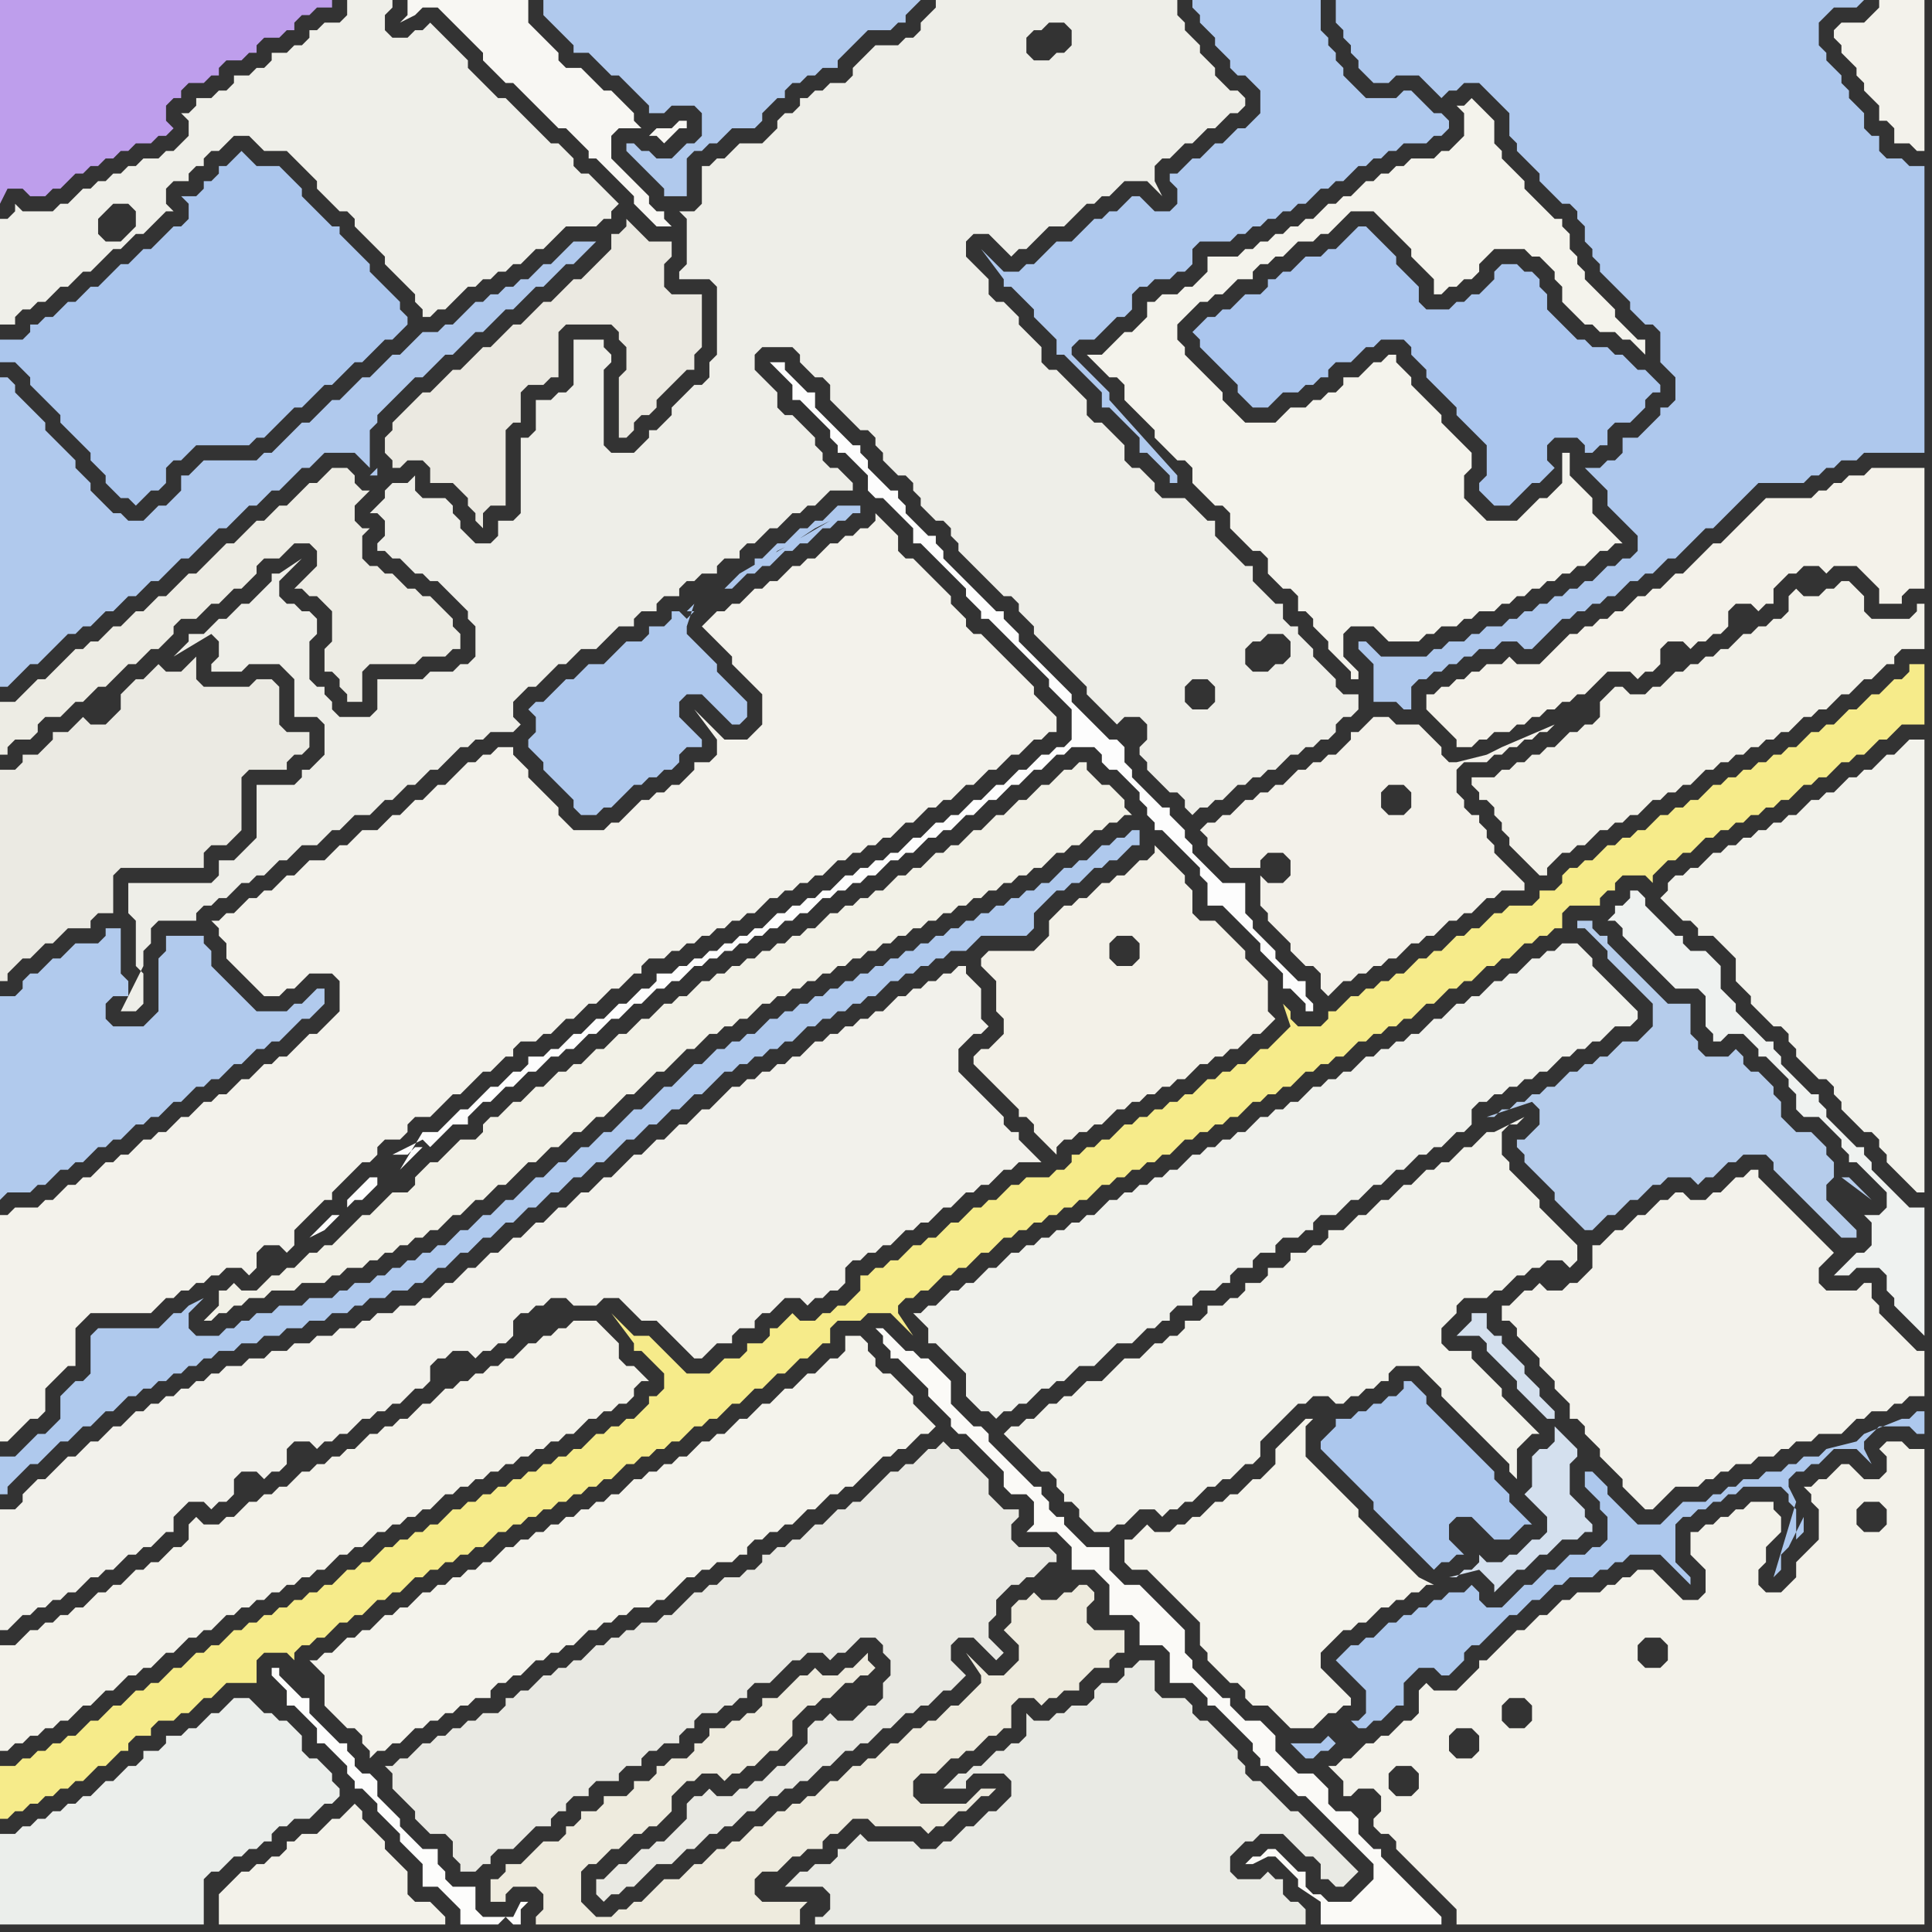 <svg width="256" height="256" xmlns="http://www.w3.org/2000/svg"><rect width="100%" height="100%" fill="#333333" stroke="none"/><script> 
var tempColor;
function hoverPath(evt){
obj = evt.target;
tempColor = obj.getAttribute("fill");
obj.setAttribute("fill","red");
//alert(tempColor);
//obj.setAttribute("stroke","red");}
function recoverPath(evt){
obj = evt.target;
obj.setAttribute("fill", tempColor);
//obj.setAttribute("stroke", tempColor);
}</script><path onmouseover="hoverPath(evt)" onmouseout="recoverPath(evt)" fill="rgb(242,241,231)" d="M  40,167l -1,1 -1,0 -1,1 -1,0 -1,1 -1,1 -2,0 -1,-1 -1,1 -1,0 0,2 -1,1 -1,1 1,0 1,-1 1,0 1,-1 1,0 1,-1 2,0 1,-1 3,0 1,-1 3,0 1,-1 1,0 1,-1 2,0 1,-1 1,0 1,-1 1,0 1,-1 1,0 1,-1 1,0 1,-1 1,0 1,-1 1,-1 1,0 1,-1 1,-1 1,0 1,-1 1,-1 1,0 1,-1 1,-1 1,-1 1,0 1,-1 1,-1 1,0 1,-1 1,-1 1,0 1,-1 1,-1 1,0 2,-2 1,-1 1,0 1,-1 1,-1 1,-1 1,0 1,-1 1,-1 1,-1 1,0 1,-1 1,-1 1,0 1,-1 1,0 1,-1 1,0 1,-1 1,-1 1,0 1,-1 1,0 1,-1 1,0 1,-1 1,0 1,-1 1,0 1,-1 1,0 1,-1 1,0 1,-1 1,0 1,-1 1,0 1,-1 1,0 1,-1 1,0 1,-1 1,0 1,-1 1,0 1,-1 1,0 1,-1 1,0 1,-1 1,0 1,-1 1,0 1,-1 1,0 1,-1 1,0 1,-1 1,-1 1,0 1,-1 1,0 1,-1 1,-1 1,0 1,-1 1,0 1,-1 1,0 -1,-1 0,-1 -1,-1 -1,-1 -1,0 -1,-1 -1,-1 0,-1 -1,0 -1,1 -1,0 -1,1 -1,1 -1,0 -1,1 -1,1 -1,0 -1,1 -1,1 -1,0 -1,1 -1,1 -1,0 -1,1 -1,1 -1,0 -1,1 -1,0 -1,1 -1,1 -1,0 -1,1 -1,0 -1,1 -1,1 -1,0 -1,1 -1,0 -1,1 -1,0 -1,1 -1,0 -1,1 -1,1 -1,0 -1,1 -1,0 -1,1 -1,0 -1,1 -1,0 -1,1 -1,0 -1,1 -1,0 -1,1 -1,0 -1,1 -1,0 -1,1 -1,1 -1,0 -1,1 -1,0 -1,1 -1,1 -1,0 -1,1 -1,1 -1,0 -1,1 -1,1 -1,0 -1,1 -1,1 -1,0 -1,1 -1,0 -1,1 -1,1 -1,0 -1,1 -1,1 -1,0 -1,1 -1,1 -1,0 -1,1 0,1 -1,1 -2,0 -1,1 -1,1 -1,1 -1,0 -1,1 -1,1 0,1 -1,1 -2,0 -1,1 -1,1 -1,1 -1,0 -1,1 -3,3 -1,0 -1,1 -1,0 -1,1Z"/>
<path onmouseover="hoverPath(evt)" onmouseout="recoverPath(evt)" fill="rgb(242,242,235)" d="M  143,200l 0,1 1,1 1,1 2,0 1,-1 1,0 1,-1 1,-1 2,0 1,1 1,-1 1,0 1,-1 1,0 2,-2 1,0 1,-1 1,0 1,-1 1,-1 1,0 1,-1 0,-2 1,-1 1,-1 1,-1 1,-1 1,-1 1,0 1,-1 2,0 1,1 1,0 1,-1 1,0 1,-1 1,0 1,-1 1,0 0,-1 1,-1 3,0 1,1 1,1 1,1 0,1 1,1 1,1 1,1 1,1 1,1 1,1 1,1 1,1 1,1 0,1 1,1 0,-4 1,-1 1,-1 1,0 -1,-1 0,0 -1,-1 -1,-1 -1,-1 -1,-1 0,-1 -1,-1 -1,-1 -1,-1 -1,-1 0,-1 -3,0 -1,-1 0,-2 1,-1 1,-1 0,-1 1,-1 3,0 1,-1 1,0 1,-1 1,-1 1,0 1,-1 1,0 1,-1 2,0 1,1 1,-1 0,-2 -1,-1 0,0 -1,-1 -1,-1 -1,-1 -1,-1 0,-1 -1,-1 -1,-1 -1,-1 -1,-1 0,-1 -1,-1 0,-3 1,-1 1,0 1,-1 -4,2 -1,0 -1,1 -1,1 -1,0 -1,1 -1,1 -1,0 -1,1 -1,0 -1,1 -1,1 -1,0 -1,1 -1,1 -1,0 -1,1 -1,1 -1,0 -1,1 -1,1 -2,0 0,1 -1,1 -1,0 -1,1 -2,0 0,1 -1,1 -2,0 0,1 -1,1 -2,0 0,1 -1,1 -1,0 -1,1 -2,0 0,1 -1,1 -2,0 0,1 -1,1 -1,0 -1,1 -1,0 -1,1 -1,1 -2,0 -1,1 -1,1 -1,1 -2,0 -1,1 -1,1 -1,0 -1,1 -1,0 -1,1 -1,1 -1,0 -1,1 -1,0 -1,1 1,1 0,0 1,1 1,1 1,1 1,1 1,0 1,1 0,1 1,1 0,1 1,0 1,1Z"/>
<path onmouseover="hoverPath(evt)" onmouseout="recoverPath(evt)" fill="rgb(242,241,233)" d="M  198,103l -3,0 0,1 1,1 0,1 1,0 1,1 0,1 1,1 0,1 1,1 0,1 1,1 1,1 1,1 1,1 1,0 0,-1 1,-1 1,-1 1,0 1,-1 1,0 1,-1 1,-1 1,0 1,-1 1,0 1,-1 1,0 1,-1 1,-1 1,0 1,-1 1,0 1,-1 1,0 1,-1 1,-1 1,0 1,-1 1,0 1,-1 1,0 1,-1 1,0 1,-1 1,0 1,-1 1,0 1,-1 1,-1 1,0 1,-1 1,0 1,-1 1,-1 1,0 1,-1 1,-1 1,0 1,-1 1,-1 1,0 0,-1 1,-1 3,0 0,-6 -1,0 0,1 -1,1 -5,0 -1,-1 0,-2 -1,-1 -1,-1 -1,0 -1,1 -1,0 -1,1 -2,0 -1,-1 -1,1 0,2 -1,1 -1,0 -1,1 -1,0 -1,1 -1,0 -1,1 -1,1 -1,0 -1,1 -1,0 -1,1 -1,0 -1,1 -1,0 -1,1 -1,1 -1,0 -1,1 -2,0 -1,-1 -1,0 -1,1 0,0 -1,1 0,2 -1,1 -1,0 -1,1 -1,0 -1,1 -1,1 -1,0 -1,1 -1,0 -1,1 -1,0 -1,1 -1,0 -1,1Z"/>
<path onmouseover="hoverPath(evt)" onmouseout="recoverPath(evt)" fill="rgb(243,242,235)" d="M  2,160l 0,0 -1,1 -1,0 0,30 1,0 1,-1 0,0 2,-2 1,0 1,-1 0,-3 1,-1 1,-1 1,-1 1,0 0,-5 1,-1 1,-1 8,0 1,-1 1,-1 1,0 1,-1 1,0 1,-1 1,0 1,-1 1,0 1,-1 2,0 1,1 1,-1 0,-2 1,-1 2,0 1,1 1,-1 0,-2 2,-2 1,-1 1,-1 1,0 0,-1 1,-1 1,-1 1,-1 1,-1 1,0 1,-1 0,-1 1,-1 2,0 1,-1 0,-1 1,-1 2,0 1,-1 1,-1 1,-1 1,0 1,-1 1,-1 1,-1 1,0 1,-1 1,-1 1,0 0,-1 1,-1 2,0 1,-1 1,0 1,-1 1,-1 1,0 1,-1 1,-1 1,0 1,-1 1,-1 1,0 1,-1 1,-1 1,0 0,-1 1,-1 2,0 1,-1 1,0 1,-1 1,0 1,-1 1,0 1,-1 1,0 1,-1 1,0 1,-1 1,0 1,-1 1,-1 1,0 1,-1 1,0 1,-1 1,0 1,-1 1,0 1,-1 1,-1 1,0 1,-1 1,0 1,-1 1,0 1,-1 1,0 1,-1 1,-1 1,0 1,-1 1,-1 1,0 1,-1 1,0 1,-1 1,-1 1,0 1,-1 1,-1 1,0 1,-1 1,-1 1,0 1,-1 1,-1 1,0 1,-1 1,0 0,-2 -1,-1 0,0 -1,-1 -1,-1 0,-1 -1,-1 -1,-1 -1,-1 -1,-1 -1,-1 -1,-1 -1,-1 -1,0 -1,-1 0,-1 -1,-1 -1,-1 0,-1 -1,-1 -1,-1 -1,-1 -1,-1 -1,-1 -1,0 -1,-1 0,-2 -1,-1 -1,-1 -1,-1 0,1 -1,1 -1,0 -1,1 -1,0 -1,1 -1,0 -1,1 -1,1 -1,0 -1,1 -1,0 -1,1 -1,1 -1,0 -1,1 -1,0 -1,1 -1,1 -1,0 -1,1 -1,0 -1,1 -1,1 1,1 0,0 1,1 1,1 1,1 0,1 1,1 1,1 1,1 1,1 0,4 -1,1 -1,1 -3,0 -1,-1 -1,-1 -1,-1 -1,-1 3,4 0,2 -1,1 -2,0 0,1 -1,1 -1,1 -1,0 -1,1 -1,0 -1,1 -1,0 -1,1 -1,1 -1,1 -1,0 -1,1 -4,0 -1,-1 -1,-1 0,-1 -1,-1 -1,-1 -1,-1 -1,-1 0,-1 -1,-1 -1,-1 0,-1 -2,0 -1,1 -1,0 -1,1 -1,0 -1,1 -1,1 -1,1 -1,0 -1,1 -1,1 -1,0 -1,1 -1,1 -1,0 -1,1 -1,1 -2,0 -1,1 -1,1 -1,0 -1,1 -1,1 -2,0 -1,1 -1,1 -1,0 -1,1 -1,1 -1,0 -1,1 -1,0 -1,1 -1,1 -1,0 -1,1 -1,0 1,1 0,1 1,1 0,2 1,1 1,1 1,1 1,1 1,1 2,0 1,-1 1,0 2,-2 3,0 1,1 0,4 -1,1 -1,1 -1,1 -1,0 -1,1 -2,2 -1,0 -1,1 -1,0 -1,1 -1,1 -1,0 -1,1 -1,1 -1,0 -1,1 -1,0 -1,1 -1,1 -1,0 -2,2 -1,0 -1,1 -1,0 -1,1 -1,1 -1,0 -1,1 -1,0 -1,1 -1,1 -1,0 -1,1 -1,0 -1,1 -1,1 -1,0 -1,1Z"/>
<path onmouseover="hoverPath(evt)" onmouseout="recoverPath(evt)" fill="rgb(175,201,237)" d="M  2,193l -2,0 0,5 1,0 0,-1 1,-1 1,-1 1,-1 1,0 1,-1 1,-1 1,-1 1,0 1,-1 1,-1 1,0 1,-1 1,-1 1,0 1,-1 1,-1 1,0 1,-1 1,0 1,-1 1,0 1,-1 1,0 1,-1 1,0 1,-1 1,0 1,-1 2,0 1,-1 2,0 1,-1 2,0 1,-1 2,0 1,-1 2,0 1,-1 2,0 1,-1 1,0 1,-1 2,0 1,-1 2,0 1,-1 1,0 1,-1 1,-1 1,0 1,-1 1,-1 1,0 1,-1 1,-1 1,0 1,-1 1,-1 1,0 1,-1 1,-1 1,0 1,-1 1,-1 1,0 1,-1 1,-1 1,0 1,-1 1,-1 1,0 1,-1 1,-1 1,-1 1,0 1,-1 1,-1 1,0 1,-1 1,-1 1,0 2,-2 1,0 1,-1 1,-1 1,-1 1,0 1,-1 1,0 1,-1 1,0 1,-1 1,0 1,-1 1,0 1,-1 1,-1 1,0 1,-1 1,0 1,-1 1,0 1,-1 1,0 1,-1 1,0 1,-1 1,-1 1,0 1,-1 1,0 1,-1 1,0 1,-1 1,0 1,-1 2,0 1,-1 1,-1 6,0 1,-1 0,-2 1,-1 1,-1 1,-1 1,0 1,-1 1,0 1,-1 1,-1 1,0 1,-1 1,0 1,-1 1,-1 1,0 0,-2 -1,0 -1,1 -1,0 -1,1 -1,0 -1,1 -1,1 -1,0 -1,1 -1,0 -1,1 -1,1 -1,0 -1,1 -1,0 -1,1 -1,0 -1,1 -1,0 -1,1 -1,0 -1,1 -1,0 -1,1 -1,0 -1,1 -1,0 -1,1 -1,0 -1,1 -1,0 -1,1 -1,0 -1,1 -1,0 -1,1 -1,0 -1,1 -1,0 -1,1 -1,0 -1,1 -1,0 -1,1 -1,0 -1,1 -1,0 -1,1 -1,0 -1,1 -1,1 -1,0 -1,1 -1,0 -1,1 -1,0 -1,1 -1,1 -1,0 -1,1 -1,1 -1,1 -1,0 -1,1 -1,1 -1,1 -1,0 -1,1 -2,2 -1,0 -1,1 -1,1 -1,0 -1,1 -1,1 -1,0 -1,1 -1,1 -1,0 -1,1 -1,1 -1,1 -1,0 -1,1 -1,1 -1,0 -1,1 -1,1 -1,0 -1,1 -1,1 -1,0 -1,1 -1,0 -1,1 -1,0 -1,1 -1,0 -1,1 -1,0 -1,1 -2,0 -1,1 -1,0 -1,1 -3,0 -1,1 -3,0 -1,1 -2,0 -1,1 -1,0 -1,1 -1,0 -1,1 -3,0 -1,-1 0,-2 1,-1 1,-1 -2,1 -1,1 -1,0 -1,1 -1,1 -8,0 -1,1 0,5 -1,1 -1,0 -1,1 -1,1 0,3 -1,1 -1,1 -1,0 -1,1 -1,1 -1,1Z"/>
<path onmouseover="hoverPath(evt)" onmouseout="recoverPath(evt)" fill="rgb(235,238,235)" d="M  0,249l 0,6 27,0 0,-6 1,-1 1,0 1,-1 1,-1 1,0 1,-1 1,0 1,-1 1,0 0,-1 1,-1 1,0 1,-1 2,0 1,-1 1,-1 1,0 1,-1 0,-1 -1,-1 0,-1 -1,-1 -1,-1 -1,0 -1,-1 0,-2 -1,-1 -1,-1 -1,0 -1,-1 -1,0 -1,-1 -1,-1 -2,0 -1,1 0,0 -1,1 -1,0 -1,1 -1,1 -1,0 -1,1 -2,0 0,1 -1,1 -2,0 0,1 -1,1 -1,0 -1,1 -1,1 -1,0 -1,1 -1,1 -1,0 -1,1 -1,0 -1,1 -1,0 -1,1 -1,0 -1,1 -1,0 -1,1 -2,0Z"/>
<path onmouseover="hoverPath(evt)" onmouseout="recoverPath(evt)" fill="rgb(174,200,237)" d="M  178,0l -1,0 0,3 1,1 0,1 1,1 0,1 1,1 0,1 1,1 1,1 2,0 1,-1 3,0 1,1 1,1 1,1 1,-1 1,0 1,-1 2,0 1,1 1,1 1,1 1,1 0,3 1,1 0,1 1,1 1,1 1,1 0,1 1,1 1,1 1,1 1,0 1,1 0,1 1,1 0,2 1,1 0,1 1,1 0,1 1,1 1,1 1,1 1,1 0,1 1,1 1,1 1,0 1,1 0,4 1,1 1,1 0,3 -1,1 -1,0 0,1 -1,1 -2,2 -2,0 0,2 -1,1 -1,0 -1,1 -2,0 1,1 1,1 1,1 0,2 1,1 1,1 1,1 1,1 0,2 -1,1 -1,0 -1,1 -1,0 -1,1 -1,1 -1,0 -1,1 -1,0 -1,1 -1,0 -1,1 -1,0 -1,1 -1,0 -1,1 -1,0 -1,1 -2,0 -1,1 -1,0 -1,1 -2,0 -1,1 -1,0 -1,1 -6,0 -1,-1 -1,-1 -1,0 0,1 1,1 1,1 0,5 3,0 1,1 1,0 0,-3 1,-1 1,0 1,-1 1,0 1,-1 1,0 1,-1 1,0 1,-1 2,0 1,-1 2,0 1,1 1,0 1,-1 0,0 1,-1 1,-1 1,-1 1,0 1,-1 1,0 1,-1 1,0 1,-1 1,0 1,-1 1,-1 1,0 1,-1 1,0 1,-1 1,-1 1,0 1,-1 2,-2 1,-1 1,0 1,-1 1,-1 1,-1 1,-1 1,-1 1,-1 6,0 1,-1 1,0 1,-1 1,0 1,-1 2,0 1,-1 8,0 0,-38 -2,0 -1,-1 -2,0 -1,-1 0,-2 -1,0 -1,-1 0,-2 -1,-1 -1,-1 0,-1 -1,-1 0,-1 -1,-1 -1,-1 0,-1 -1,-1 0,-3 1,-1 1,-1 3,0 1,-1Z"/>
<path onmouseover="hoverPath(evt)" onmouseout="recoverPath(evt)" fill="rgb(243,242,234)" d="M  215,255l 40,0 0,-63 -2,0 -1,-1 -2,0 -1,1 1,1 0,2 -1,1 -2,0 -1,-1 -1,-1 -1,0 -1,1 -1,1 -1,0 -1,1 -1,0 1,1 0,1 1,1 0,4 -1,1 -1,1 -1,1 0,2 -1,1 -1,1 -2,0 -1,-1 0,-2 1,-1 0,-2 1,-1 1,-1 0,-2 -1,-1 0,-1 -3,0 -1,1 -1,0 -1,1 -1,0 -1,1 -1,0 -1,1 -1,0 0,3 1,1 0,0 1,1 0,3 -1,1 -2,0 -1,-1 -1,-1 -1,-1 -1,-1 -2,0 -1,1 -1,0 -1,1 -1,0 -1,1 -3,0 -1,1 -1,0 -2,2 -1,0 -2,2 -1,0 -2,2 -1,1 -1,1 -1,0 0,1 -1,1 -1,1 -1,1 -3,0 -1,-1 -1,1 0,3 -1,1 -1,0 -1,1 -1,1 -1,0 -1,1 -1,0 -1,1 -1,1 -1,0 -1,1 -1,0 1,1 0,0 1,1 0,2 1,0 1,-1 2,0 1,1 0,2 -1,1 0,1 1,1 1,0 1,1 0,1 1,1 1,1 1,1 1,1 1,1 1,1 1,1 1,1 0,2 22,0 -31,-18 0,-2 1,-1 2,0 1,1 0,2 -1,1 -2,0 -1,-1 31,18 33,-56 1,0 1,1 0,2 -1,1 -2,0 -1,-1 0,-2 1,-1 1,0 -33,56 -23,-23 0,-2 1,-1 2,0 1,1 0,2 -1,1 -2,0 -1,-1 23,23 -16,-29 1,-1 2,0 1,1 0,2 -1,1 -2,0 -1,-1 0,-2 16,29 5,-38 1,1 0,2 -1,1 -2,0 -1,-1 0,-2 1,-1 2,0 -5,38Z"/>
<path onmouseover="hoverPath(evt)" onmouseout="recoverPath(evt)" fill="rgb(242,242,235)" d="M  232,132l 0,1 1,1 1,1 1,1 1,0 1,1 0,1 1,1 0,1 1,1 1,1 1,1 1,0 1,1 0,1 1,1 0,1 1,1 1,1 1,1 1,0 1,1 0,1 1,1 0,1 1,1 1,1 1,1 1,1 1,0 0,-60 -2,0 -1,1 -1,1 -1,0 -1,1 -1,1 -1,0 -1,1 -1,0 -1,1 -1,1 -1,0 -1,1 -1,0 -1,1 -1,1 -1,0 -1,1 -1,0 -1,1 -1,0 -1,1 -1,0 -1,1 -1,0 -1,1 -1,0 -1,1 -1,1 -1,0 -1,1 -1,0 -1,1 0,1 -1,1 1,1 1,1 1,1 1,0 1,1 0,1 2,0 1,1 1,1 1,1 0,3 1,1 1,1Z"/>
<path onmouseover="hoverPath(evt)" onmouseout="recoverPath(evt)" fill="rgb(238,238,232)" d="M  30,114l -1,0 0,2 -1,1 -11,0 0,4 1,1 0,6 1,1 0,4 -1,1 -2,0 3,-6 0,-2 1,-1 0,-2 1,-1 5,0 0,-1 1,-1 1,0 1,-1 1,0 1,-1 1,-1 1,0 1,-1 1,0 1,-1 1,-1 1,0 1,-1 1,-1 2,0 1,-1 1,-1 1,0 1,-1 1,-1 2,0 1,-1 1,-1 1,0 1,-1 1,-1 1,0 1,-1 1,-1 1,0 1,-1 1,-1 1,-1 1,0 1,-1 1,0 1,-1 3,0 1,-1 -1,-1 0,-2 1,-1 1,-1 1,0 1,-1 1,-1 1,-1 1,0 1,-1 1,-1 2,0 1,-1 1,-1 1,-1 2,0 0,-1 1,-1 2,0 0,-1 1,-1 2,0 0,-1 1,-1 1,0 1,-1 2,0 0,-1 1,-1 2,0 0,-1 1,-1 1,0 1,-1 1,-1 1,0 1,-1 1,-1 1,0 1,-1 1,0 1,-1 1,-1 3,0 0,-1 -1,-1 0,0 -1,-1 -1,0 -1,-1 0,-1 -1,-1 0,-1 -1,-1 -1,-1 -1,-1 -1,0 -1,-1 0,-2 -1,-1 -1,-1 -1,-1 0,-2 1,-1 4,0 1,1 0,1 1,1 1,1 1,0 1,1 0,2 1,1 1,1 1,1 1,1 1,0 1,1 0,1 1,1 0,1 1,1 1,1 1,0 1,1 0,1 1,1 0,1 1,1 1,1 1,0 1,1 0,1 1,1 0,1 1,1 1,1 1,1 1,1 1,1 1,1 1,0 1,1 0,1 1,1 1,1 0,1 1,1 1,1 1,1 1,1 1,1 1,1 1,1 0,1 1,1 1,1 1,1 1,1 1,-1 2,0 1,1 0,2 -1,1 0,1 1,1 0,1 1,1 1,1 1,1 1,0 1,1 0,1 1,1 1,-1 1,0 1,-1 1,0 1,-1 1,-1 1,0 1,-1 1,0 1,-1 1,0 1,-1 1,-1 1,0 1,-1 1,0 1,-1 1,0 1,-1 0,-1 1,-1 1,0 1,-1 0,-2 -2,0 -1,-1 0,-1 -1,-1 -1,-1 -1,-1 0,-1 -1,-1 -1,-1 0,-1 -1,0 -1,-1 0,-2 -1,0 -1,-1 -1,-1 -1,-1 0,-2 -1,0 -1,-1 -1,-1 -1,-1 -1,-1 0,-2 -1,0 -1,-1 -1,-1 -1,-1 -3,0 -1,-1 0,-1 -1,-1 -1,-1 -1,0 -1,-1 0,-2 -1,-1 -1,-1 -1,-1 -1,0 -1,-1 0,-2 -1,-1 -1,-1 -1,-1 -1,-1 -1,0 -1,-1 0,-2 -1,-1 -1,-1 -1,-1 0,-1 -1,-1 -1,-1 -1,0 -1,-1 0,-2 -1,-1 -1,-1 -1,-1 0,-2 1,-1 2,0 1,1 1,1 1,1 1,-1 1,0 1,-1 1,-1 1,-1 2,0 1,-1 1,-1 1,-1 1,0 1,-1 1,0 1,-1 1,-1 3,0 1,1 1,1 -1,-2 0,-2 1,-1 1,0 1,-1 1,-1 1,0 1,-1 1,-1 1,0 1,-1 1,-1 1,0 1,-1 0,-1 -1,-1 -1,0 -1,-1 -1,-1 0,-1 -1,-1 -1,-1 0,-1 -1,-1 -1,-1 0,-1 -1,-1 0,-2 -32,0 0,1 -1,1 -1,1 0,1 -1,1 -1,0 -1,1 -3,0 -1,1 -1,1 -1,1 0,1 -1,1 -2,0 -1,1 -1,0 -1,1 -1,0 0,1 -1,1 -1,0 -1,1 0,1 -1,1 -1,1 -3,0 -1,1 -1,1 -1,0 -1,1 -1,0 0,5 -1,1 -2,0 1,1 0,6 -1,1 0,1 4,0 1,1 0,9 -1,1 0,2 -1,1 -1,0 -1,1 -1,1 -1,1 0,1 -1,1 -1,1 -1,0 0,1 -1,1 -1,1 -3,0 -1,-1 0,-10 1,-1 0,-1 -1,-1 0,-1 -4,0 0,6 -1,1 -1,0 -1,1 -2,0 0,4 -1,1 -1,0 0,10 -1,1 -2,0 0,2 -1,1 -2,0 -1,-1 -1,-1 0,-1 -1,-1 0,-1 -1,-1 -3,0 -1,-1 0,-2 -1,1 -2,0 -1,1 0,1 -1,1 -1,1 1,0 1,1 0,2 -1,1 0,1 1,0 1,1 1,0 1,1 1,1 1,0 1,1 1,0 1,1 1,1 1,1 1,1 0,1 1,1 0,4 -1,1 -1,0 -1,1 -3,0 -1,1 -6,0 0,4 -1,1 -4,0 -1,-1 0,-1 -1,-1 0,-1 -1,0 -1,-1 0,-5 1,-1 0,-2 -1,-1 -1,0 -1,-1 -1,0 -1,-1 0,-2 1,-1 1,-1 1,-1 -3,2 -1,0 0,1 -1,1 -1,1 -1,1 -1,0 -1,1 -1,1 -1,0 -1,1 -1,1 -2,0 0,1 -1,1 -1,1 5,-3 1,1 0,2 -1,1 0,1 4,0 1,-1 4,0 1,1 1,1 0,5 3,0 1,1 0,4 -1,1 -1,1 -1,0 0,1 -1,1 -5,0 0,7 -1,1 -1,1 -1,1 -1,0 140,-30 1,1 0,2 -1,1 -1,0 -1,1 -2,0 -1,-1 0,-2 1,-1 1,0 1,-1 2,0 -140,30 109,-111 2,0 1,1 0,2 -1,1 -1,0 -1,1 -2,0 -1,-1 0,-2 1,-1 1,0 1,-1 -109,111 131,-23 0,2 -1,1 -2,0 -1,-1 0,-2 1,-1 2,0 1,1 -131,23Z"/>
<path onmouseover="hoverPath(evt)" onmouseout="recoverPath(evt)" fill="rgb(248,247,243)" d="M  54,2l 0,0 -1,1 2,-1 1,-1 2,0 1,1 1,1 1,1 1,1 1,1 1,1 0,1 1,1 1,1 1,1 1,0 1,1 2,2 1,1 1,1 1,1 1,0 1,1 1,1 1,1 0,1 1,0 1,1 1,1 1,1 1,1 1,1 0,1 1,1 2,2 2,0 -1,-1 0,-1 -1,0 -1,-1 0,-1 -1,-1 -1,-1 -1,-1 -1,-1 -1,-1 0,-3 1,-1 3,0 -1,-1 0,-1 -2,-2 -1,-1 -1,0 -1,-1 -1,-1 -1,-1 -2,0 -1,-1 0,-1 -1,-1 -1,-1 -1,-1 -1,-1 0,-3 -16,0 0,2 32,16 1,0 1,1 1,-1 0,0 1,-1 1,0 0,-1 -1,0 -1,1 -2,0 -1,1 -32,-16Z"/>
<path onmouseover="hoverPath(evt)" onmouseout="recoverPath(evt)" fill="rgb(171,198,238)" d="M  191,41l -2,0 -1,-1 0,-2 -1,-1 -1,-1 -1,-1 0,-1 -1,-1 -1,-1 -1,-1 -1,-1 -1,0 -3,3 -1,0 -1,1 -2,0 -1,1 -1,1 -1,0 -1,1 -1,0 0,1 -1,1 -2,0 -1,1 -1,1 -1,0 -1,1 -1,0 -1,1 -1,1 1,1 0,1 1,1 1,1 1,1 1,1 1,1 0,1 1,1 1,1 2,0 1,-1 0,0 1,-1 2,0 1,-1 1,0 1,-1 1,0 0,-1 1,-1 2,0 1,-1 1,-1 1,0 1,-1 3,0 1,1 0,1 1,1 1,1 0,1 1,1 1,1 1,1 1,1 0,1 1,1 1,1 1,1 1,1 0,4 -1,1 0,1 1,1 0,0 1,1 2,0 1,-1 1,-1 1,-1 1,0 1,-1 1,-1 -1,-1 0,-2 1,-1 3,0 1,1 0,1 1,0 1,-1 1,0 0,-2 1,-1 2,0 1,-1 1,-1 0,-1 1,-1 1,0 0,-1 -1,-1 0,0 -1,-1 -1,0 -1,-1 -1,-1 -1,0 -1,-1 -2,0 -1,-1 -1,0 -1,-1 -1,-1 -1,-1 -1,-1 0,-2 -1,-1 0,-1 -1,-1 -1,0 -1,-1 -2,0 -1,1 0,1 -1,1 -1,1 -1,0 -1,1 -1,0 -1,1Z"/>
<path onmouseover="hoverPath(evt)" onmouseout="recoverPath(evt)" fill="rgb(243,242,234)" d="M  29,251l 0,4 30,0 0,-1 -1,-1 0,0 -1,-1 -2,0 -1,-1 0,-3 -1,-1 -1,-1 -1,-1 0,-1 -1,-1 -1,-1 -1,-1 0,-1 -1,-1 -1,1 0,0 -1,1 -1,0 -1,1 -1,1 -2,0 -1,1 -1,0 0,1 -1,1 -1,0 -1,1 -1,0 -1,1 -1,0 -1,1 -2,2Z"/>
<path onmouseover="hoverPath(evt)" onmouseout="recoverPath(evt)" fill="rgb(243,241,232)" d="M  132,138l 0,0 -1,1 -1,0 -1,1 0,1 1,1 0,0 1,1 1,1 1,1 1,1 1,1 0,1 1,0 1,1 0,1 1,1 1,1 1,1 0,-1 1,-1 1,0 1,-1 1,0 1,-1 1,0 2,-2 1,0 1,-1 1,0 1,-1 1,0 1,-1 1,0 1,-1 1,0 1,-1 1,-1 1,0 1,-1 1,0 1,-1 1,0 1,-1 1,-1 1,0 1,-1 1,-1 -1,-1 0,-4 -1,-1 -1,-1 -1,-1 0,-1 -1,-1 -1,-1 -1,-1 -1,-1 -2,0 -1,-1 0,-3 -1,-1 0,-1 -1,-1 -1,-1 -1,-1 -1,-1 0,1 -1,1 -1,0 -1,1 -1,1 -1,0 -1,1 -1,0 -1,1 -1,1 -1,0 -1,1 -1,0 -1,1 -1,1 0,2 -1,1 -1,1 -6,0 -1,1 0,1 1,1 0,0 1,1 0,4 1,1 0,2 -1,1 15,-13 1,-1 2,0 1,1 0,2 -1,1 -2,0 -1,-1 0,-2 -15,13Z"/>
<path onmouseover="hoverPath(evt)" onmouseout="recoverPath(evt)" fill="rgb(243,242,235)" d="M  208,187l 0,1 1,0 1,1 0,1 1,1 1,1 0,1 1,1 1,1 1,1 0,1 1,1 1,1 1,1 1,0 1,-1 0,0 1,-1 1,-1 3,0 1,-1 1,0 1,-1 1,0 1,-1 2,0 1,-1 2,0 1,-1 1,0 1,-1 2,0 1,-1 3,0 1,-1 1,-1 1,0 1,-1 2,0 1,-1 1,0 1,-1 2,0 0,-6 -1,0 -1,-1 -1,-1 -1,-1 -1,-1 -1,-1 0,-1 -1,-1 0,-2 -1,0 -1,1 -4,0 -1,-1 0,-2 1,-1 1,-1 -1,-1 -1,-1 -1,-1 -1,-1 -1,-1 -1,-1 -1,-1 -1,-1 -1,-1 -1,-1 0,-1 -1,0 -1,1 -1,0 -1,1 -1,1 -1,0 -1,1 -2,0 -1,-1 -1,0 -1,1 -1,0 -1,1 -1,1 -1,0 -1,1 -1,1 -1,0 -1,1 -1,1 -1,0 0,3 -1,1 -1,1 -1,0 -1,1 -2,0 -1,-1 -1,1 -1,0 -1,1 -1,1 -1,0 0,2 1,0 1,1 0,1 1,1 1,1 1,1 0,1 1,1 1,1 0,1 1,1 1,1Z"/>
<path onmouseover="hoverPath(evt)" onmouseout="recoverPath(evt)" fill="rgb(246,235,138)" d="M  0,236l 0,5 1,0 1,-1 1,0 1,-1 1,0 1,-1 1,0 1,-1 1,0 1,-1 1,0 1,-1 1,-1 1,0 1,-1 1,-1 1,0 0,-1 1,-1 2,0 0,-1 1,-1 2,0 1,-1 1,0 1,-1 1,-1 1,0 1,-1 1,-1 4,0 0,-3 1,-1 3,0 1,1 0,-1 1,-1 1,0 1,-1 1,0 1,-1 1,-1 1,0 1,-1 1,0 1,-1 1,-1 1,0 1,-1 1,0 1,-1 1,-1 1,0 1,-1 1,0 1,-1 1,0 1,-1 1,0 1,-1 1,0 1,-1 1,-1 1,0 1,-1 1,0 1,-1 1,0 1,-1 1,0 1,-1 1,0 1,-1 1,0 1,-1 1,0 1,-1 1,0 1,-1 1,-1 1,0 1,-1 1,0 1,-1 1,0 1,-1 1,0 1,-1 1,-1 1,0 1,-1 1,0 1,-1 1,-1 1,0 1,-1 1,-1 1,0 1,-1 1,-1 1,0 1,-1 1,-1 1,0 1,-1 1,-1 1,0 0,-2 1,-1 3,0 1,-1 3,0 1,1 1,1 1,1 -2,-3 0,-1 1,-1 1,0 1,-1 1,0 1,-1 1,-1 1,0 1,-1 1,0 2,-2 1,0 1,-1 1,-1 1,0 1,-1 1,0 1,-1 1,0 1,-1 1,0 1,-1 1,0 1,-1 1,0 1,-1 1,-1 1,0 1,-1 1,0 1,-1 1,0 1,-1 1,0 1,-1 1,0 1,-1 1,-1 1,0 1,-1 1,0 1,-1 1,0 1,-1 1,0 1,-1 1,-1 1,0 1,-1 1,0 1,-1 1,0 1,-1 1,-1 1,0 1,-1 1,0 1,-1 1,0 1,-1 1,-1 1,0 1,-1 1,0 1,-1 1,0 1,-1 1,0 1,-1 1,-1 1,0 1,-1 1,-1 1,0 1,-1 1,0 1,-1 1,-1 1,0 1,-1 1,0 1,-1 1,-1 1,0 1,-1 1,0 1,-1 1,0 0,-2 1,-1 4,0 0,-1 1,-1 1,0 0,-1 1,-1 3,0 1,1 0,-1 1,-1 0,0 1,-1 1,0 1,-1 1,0 1,-1 1,-1 1,0 1,-1 1,0 1,-1 1,0 1,-1 1,0 1,-1 1,0 1,-1 1,0 1,-1 1,-1 1,0 1,-1 1,0 1,-1 1,-1 1,0 1,-1 1,0 1,-1 1,-1 1,0 1,-1 1,-1 3,0 0,-8 -2,0 0,1 -1,1 -1,0 -1,1 -1,1 -1,0 -1,1 -1,1 -1,0 -1,1 -1,1 -1,0 -1,1 -1,0 -1,1 -1,1 -1,0 -1,1 -1,0 -1,1 -1,0 -1,1 -1,0 -1,1 -1,0 -1,1 -1,0 -1,1 -1,1 -1,0 -1,1 -1,0 -1,1 -1,0 -1,1 -1,1 -1,0 -1,1 -1,0 -1,1 -1,0 -1,1 -1,1 -1,0 -1,1 -1,0 -1,1 0,1 -1,1 -2,0 0,1 -1,1 -3,0 -1,1 -1,0 -1,1 -1,1 -1,0 -1,1 -1,0 -1,1 -1,1 -1,0 -1,1 -1,0 -1,1 -1,1 -1,0 -1,1 -1,0 -1,1 -1,0 -1,1 -1,0 -1,1 -1,1 -1,0 0,1 -1,1 -3,0 -1,-1 0,-1 -1,-1 1,3 -2,2 -1,1 -1,0 -1,1 -1,1 -1,0 -1,1 -1,0 -1,1 -1,0 -1,1 -1,1 -1,0 -1,1 -1,0 -1,1 -1,0 -1,1 -1,0 -1,1 -1,0 -1,1 -1,1 -1,0 -1,1 -1,0 -1,1 -1,0 0,1 -1,1 -1,0 -1,1 -3,0 -1,1 -1,0 -1,1 -1,1 -1,0 -1,1 -1,0 -1,1 -1,1 -1,0 -1,1 -1,1 -1,0 -1,1 -1,0 -2,2 -1,0 -1,1 -1,0 -1,1 -1,0 0,2 -1,1 -1,1 -1,0 -1,1 -1,0 -1,1 -2,0 -1,-1 -1,1 0,0 -1,1 -1,0 0,1 -1,1 -2,0 0,1 -1,1 -2,0 -1,1 -1,1 -3,0 -1,-1 -1,-1 -3,-3 -2,0 -1,-1 -1,-1 -1,-1 3,4 0,1 1,0 1,1 1,1 1,1 0,2 -1,1 -1,0 0,1 -1,1 -1,1 -1,0 -1,1 -1,0 -1,1 -1,0 -1,1 -1,1 -1,0 -1,1 -1,0 -1,1 -1,0 -1,1 -1,0 -1,1 -1,0 -1,1 -1,0 -1,1 -1,0 -1,1 -1,0 -1,1 -1,0 -1,1 -1,1 -1,0 -1,1 -1,0 -1,1 -1,0 -1,1 -1,0 -1,1 -1,1 -1,0 -1,1 -1,0 -1,1 -1,1 -1,0 -1,1 -1,0 -1,1 -1,0 -1,1 -1,0 -1,1 -1,0 -1,1 -1,0 -1,1 -1,0 -1,1 -1,1 -1,0 -1,1 -1,0 -1,1 -1,1 -1,0 -1,1 -1,1 -1,0 -1,1 -1,0 -1,1 -1,1 -1,0 -1,1 -1,1 -1,0 -1,1 -1,1 -1,0 -1,1 -1,0 -1,1 -1,0 -1,1 -1,0 -1,1 -2,0Z"/>
<path onmouseover="hoverPath(evt)" onmouseout="recoverPath(evt)" fill="rgb(177,202,237)" d="M  5,157l 1,0 1,-1 1,-1 1,0 1,-1 1,0 1,-1 1,-1 1,0 1,-1 1,0 1,-1 1,-1 1,0 1,-1 1,0 1,-1 1,-1 1,0 1,-1 1,-1 1,0 1,-1 1,0 2,-2 1,0 2,-2 1,0 1,-1 1,0 1,-1 1,-1 1,-1 1,0 1,-1 1,-1 0,-2 -1,0 -1,1 0,0 -1,1 -1,0 -1,1 -4,0 -1,-1 -1,-1 -1,-1 -1,-1 -1,-1 -1,-1 0,-2 -1,-1 0,-1 -5,0 0,2 -1,1 0,7 -1,1 -1,1 -4,0 -1,-1 0,-2 1,-1 2,0 0,-2 -1,-1 0,-6 -2,0 0,1 -1,1 -3,0 -1,1 -1,1 -1,0 -1,1 -1,1 -1,0 -1,1 0,1 -1,1 -2,0 0,27 1,-1 3,0 1,-1Z"/>
<path onmouseover="hoverPath(evt)" onmouseout="recoverPath(evt)" fill="rgb(244,243,236)" d="M  42,220l -1,0 1,1 0,0 1,1 0,4 1,1 1,1 1,1 1,0 1,1 0,1 1,1 0,1 1,-1 1,0 1,-1 1,0 1,-1 1,-1 1,0 1,-1 1,0 1,-1 1,0 1,-1 1,0 1,-1 2,0 0,-1 1,-1 1,0 1,-1 1,0 1,-1 1,-1 1,0 1,-1 1,0 1,-1 1,0 2,-2 1,0 1,-1 1,0 1,-1 1,0 1,-1 2,0 1,-1 1,0 2,-2 1,-1 1,0 1,-1 1,0 1,-1 2,0 1,-1 1,0 0,-1 1,-1 1,0 1,-1 1,0 1,-1 1,0 1,-1 1,-1 1,0 1,-1 1,-1 1,0 1,-1 1,0 1,-1 1,-1 1,-1 1,-1 1,0 1,-1 1,0 1,-1 1,-1 1,0 1,-1 -1,-1 0,0 -1,-1 -1,-1 0,-1 -1,-1 -1,-1 -1,-1 -1,0 -1,-1 0,-1 -1,-1 0,-1 -1,-1 -2,0 0,2 -1,1 -1,0 -2,2 -1,0 -1,1 -1,1 -1,0 -1,1 -1,1 -1,0 -1,1 -1,1 -1,0 -1,1 -1,1 -1,0 -1,1 -1,0 -1,1 -1,1 -1,0 -1,1 -1,0 -1,1 -1,0 -1,1 -1,0 -1,1 -1,1 -1,0 -1,1 -1,0 -1,1 -1,0 -1,1 -1,0 -1,1 -1,0 -1,1 -1,0 -1,1 -1,0 -1,1 -1,0 -1,1 -1,1 -1,0 -1,1 -1,0 -1,1 -1,0 -1,1 -1,0 -1,1 -1,0 -1,1 -1,1 -1,0 -1,1 -1,0 -1,1 -1,1 -1,0 -1,1 -1,0 -1,1 -1,1 -1,0 -1,1Z"/>
<path onmouseover="hoverPath(evt)" onmouseout="recoverPath(evt)" fill="rgb(253,253,253)" d="M  50,156l -1,0 -1,1 -2,2 0,1 -1,1 -1,0 -1,1 -2,2 2,-1 4,-4 1,0 1,-1 1,-1 0,-1 3,-1 1,-1 2,-2 -1,0 -1,1 -2,0 4,-2 1,1 0,0 1,-1 1,-1 1,-1 2,0 0,-1 1,-1 1,-1 1,0 1,-1 1,-1 1,0 1,-1 1,-1 1,0 1,-1 1,-1 1,0 1,-1 1,0 1,-1 1,-1 1,0 1,-1 1,-1 1,0 1,-1 1,-1 1,0 1,-1 1,-1 1,0 1,-1 1,0 1,-1 1,-1 1,0 1,-1 1,0 1,-1 1,0 1,-1 1,0 1,-1 1,0 1,-1 1,0 1,-1 1,0 1,-1 1,0 1,-1 1,-1 1,0 1,-1 1,0 1,-1 1,0 1,-1 1,0 1,-1 1,-1 1,0 1,-1 1,0 1,-1 1,-1 1,0 1,-1 1,0 1,-1 1,-1 1,0 1,-1 1,-1 1,0 1,-1 1,-1 1,0 1,-1 1,-1 1,0 1,-1 1,-1 1,0 1,-1 3,0 1,1 0,1 1,1 1,0 1,1 1,1 1,1 0,1 1,1 0,1 1,1 0,1 1,0 1,1 1,1 1,1 1,1 1,1 0,1 1,1 0,3 2,0 1,1 1,1 2,2 1,1 0,1 1,1 1,1 1,1 0,2 1,0 1,1 1,1 0,1 1,0 0,-1 -1,-1 0,-2 -1,0 -1,-1 -2,-2 0,-1 -1,-1 -1,-1 -1,-1 0,-1 -1,-1 0,-4 -3,0 -1,-1 -1,-1 -1,-1 -1,-1 0,-1 -1,-1 0,-1 -1,-1 -1,-1 0,-1 -1,0 -1,-1 -1,-1 -1,-1 -1,-1 0,-1 -1,-1 0,-2 -1,-1 -1,0 -2,-2 -1,-1 -1,-1 -1,-1 0,-1 -1,-1 -1,-1 -1,-1 -1,-1 -1,-1 -1,-1 -1,-1 0,-1 -1,-1 -1,-1 0,-1 -1,0 -1,-1 -1,-1 -1,-1 -1,-1 -1,-1 -1,-1 -1,-1 0,-1 -1,-1 0,-1 -1,0 -1,-1 -1,-1 -1,-1 0,-1 -1,-1 0,-1 -1,0 -1,-1 -1,-1 -1,-1 0,-1 -1,-1 0,-1 -1,0 -1,-1 -1,-1 -1,-1 -1,-1 -1,-1 0,-2 -1,0 -1,-1 -1,-1 -1,-1 0,-1 -2,0 1,1 0,0 1,1 1,1 0,2 1,0 1,1 1,1 1,1 1,1 0,1 1,1 0,1 1,0 1,1 1,1 1,1 0,2 1,1 1,0 1,1 1,1 1,1 1,1 0,2 1,0 1,1 1,1 1,1 1,1 1,1 1,1 0,1 1,1 1,1 0,1 1,0 1,1 1,1 1,1 1,1 1,1 1,1 1,1 1,1 0,1 1,1 1,1 1,1 0,4 -1,1 -1,0 -1,1 -1,0 -2,2 -1,0 -2,2 -1,0 -2,2 -1,0 -2,2 -1,0 -1,1 -1,0 -1,1 -1,1 -1,0 -1,1 -1,1 -1,0 -1,1 -1,0 -1,1 -1,0 -1,1 -1,0 -1,1 -1,1 -1,0 -1,1 -1,0 -1,1 -1,0 -1,1 -1,0 -1,1 -1,1 -1,0 -1,1 -1,0 -1,1 -1,0 -1,1 -1,0 -1,1 -1,0 -1,1 -1,0 -1,1 -2,0 0,1 -1,1 -1,0 -1,1 -1,1 -1,0 -1,1 -1,1 -1,0 -1,1 -1,1 -1,0 -1,1 -1,1 -1,0 -1,1 -2,0 0,1 -1,1 -1,0 -1,1 -1,1 -1,0 -1,1 -1,1 -1,1 -1,0 -1,1 -2,2 -2,0 -3,5 -3,1Z"/>
<path onmouseover="hoverPath(evt)" onmouseout="recoverPath(evt)" fill="rgb(244,242,234)" d="M  190,92l -1,0 0,2 1,1 0,0 1,1 1,1 1,1 0,1 2,0 1,-1 1,0 1,-1 2,0 1,-1 1,0 1,-1 1,0 1,-1 1,0 1,-1 1,0 1,-1 1,0 1,-1 1,-1 1,-1 3,0 1,1 1,-1 1,0 1,-1 0,-2 1,-1 2,0 1,1 1,-1 1,0 1,-1 1,0 1,-1 0,-2 1,-1 2,0 1,1 1,-1 1,0 0,-2 1,-1 1,-1 1,0 1,-1 2,0 1,1 1,-1 3,0 1,1 1,1 1,1 0,2 3,0 0,-1 1,-1 2,0 0,-16 -7,0 -1,1 -2,0 -1,1 -1,0 -1,1 -1,0 -1,1 -6,0 -1,1 -1,1 -1,1 -1,1 -1,1 -1,1 -1,0 -1,1 -1,1 -1,1 -1,1 -1,0 -1,1 -1,1 -1,0 -1,1 -1,0 -1,1 -1,1 -1,0 -1,1 -1,0 -1,1 -1,0 -1,1 -1,0 -1,1 -1,1 -1,1 -1,1 -3,0 -1,-1 -1,1 -2,0 -1,1 -1,0 -1,1 -1,0 -1,1 -1,0 -1,1Z"/>
<path onmouseover="hoverPath(evt)" onmouseout="recoverPath(evt)" fill="rgb(243,242,234)" d="M  0,221l 0,11 1,0 1,-1 1,0 1,-1 1,0 1,-1 1,0 1,-1 1,0 1,-1 1,-1 1,0 1,-1 1,-1 1,0 1,-1 1,-1 1,0 1,-1 1,0 1,-1 1,-1 1,0 1,-1 1,-1 1,0 1,-1 1,0 1,-1 1,-1 1,0 1,-1 1,0 1,-1 1,0 1,-1 1,0 1,-1 1,0 1,-1 1,0 1,-1 1,0 1,-1 1,-1 1,0 1,-1 1,0 1,-1 1,-1 1,0 1,-1 1,0 1,-1 1,0 1,-1 1,0 1,-1 1,-1 1,0 1,-1 1,0 1,-1 1,0 1,-1 1,0 1,-1 1,0 1,-1 1,0 1,-1 1,0 1,-1 1,0 1,-1 1,0 1,-1 1,-1 1,0 1,-1 1,0 1,-1 1,0 1,-1 0,-1 1,-1 1,0 -1,-1 0,0 -1,-1 -1,0 -1,-1 0,-2 -1,-1 -1,-1 -1,-1 -3,0 -1,1 -1,0 -1,1 -1,0 -1,1 -1,0 -1,1 -1,1 -1,0 -1,1 -1,0 -1,1 -1,0 -1,1 -1,0 -1,1 -1,0 -1,1 -1,1 -1,0 -1,1 -1,1 -1,0 -1,1 -1,0 -1,1 -1,0 -1,1 -1,1 -1,0 -1,1 -1,0 -1,1 -1,0 -1,1 -1,0 -1,1 -1,1 -1,0 -1,1 -1,0 -1,1 -1,0 -1,1 -1,1 -1,0 -1,1 -2,0 -1,-1 -1,1 0,2 -1,1 -1,0 -1,1 -1,1 -1,0 -1,1 -1,0 -1,1 -1,1 -1,0 -1,1 -1,0 -1,1 -1,1 -1,0 -1,1 -1,0 -1,1 -1,0 -1,1 -1,0 -1,1 -1,1 -2,0Z"/>
<path onmouseover="hoverPath(evt)" onmouseout="recoverPath(evt)" fill="rgb(171,198,237)" d="M  3,45l -3,0 0,3 2,0 1,1 1,1 0,1 1,1 2,2 1,1 0,1 1,1 1,1 1,1 1,1 0,1 1,1 1,1 0,1 1,1 1,1 1,0 1,1 1,-1 0,0 1,-1 1,0 1,-1 0,-2 1,-1 1,0 1,-1 1,-1 7,0 1,-1 1,0 2,-2 1,-1 1,-1 1,0 1,-1 1,-1 1,-1 1,0 1,-1 1,-1 1,-1 1,0 1,-1 1,-1 1,-1 1,0 1,-1 1,-1 0,-1 -1,-1 0,-1 -1,-1 -1,-1 -1,-1 -1,-1 0,-1 -1,-1 -1,-1 -1,-1 -1,-1 0,-1 -1,0 -1,-1 -1,-1 -1,-1 -1,-1 0,-1 -1,-1 -1,-1 -1,-1 -3,0 -1,-1 -1,-1 -1,1 0,0 -1,1 -1,0 0,1 -1,1 -1,0 0,1 -1,1 -2,0 1,1 0,2 -1,1 -1,0 -2,2 -1,1 -1,0 -1,1 -1,1 -1,0 -1,1 -1,1 -1,1 -1,0 -1,1 -1,1 -1,0 -1,1 -1,1 -1,0 -1,1 -1,0 0,1 -1,1Z"/>
<path onmouseover="hoverPath(evt)" onmouseout="recoverPath(evt)" fill="rgb(242,241,235)" d="M  4,197l 0,0 -1,1 0,1 -1,1 -2,0 0,16 1,0 1,-1 0,0 1,-1 1,0 1,-1 1,0 1,-1 1,0 1,-1 1,0 1,-1 1,-1 1,0 1,-1 1,0 1,-1 1,-1 1,0 1,-1 1,0 1,-1 1,-1 1,0 0,-2 1,-1 1,-1 2,0 1,1 1,-1 1,0 1,-1 0,-2 1,-1 2,0 1,1 1,-1 1,0 1,-1 0,-2 1,-1 2,0 1,1 1,-1 1,0 1,-1 1,0 1,-1 1,-1 1,0 1,-1 1,0 1,-1 1,0 1,-1 1,-1 1,0 1,-1 0,-2 1,-1 1,0 1,-1 2,0 1,1 1,-1 1,0 1,-1 1,0 1,-1 0,-2 1,-1 1,0 1,-1 1,0 1,-1 2,0 1,1 3,0 1,-1 2,0 1,1 1,1 1,1 2,0 1,1 1,1 1,1 1,1 1,1 1,0 1,-1 1,-1 2,0 0,-1 1,-1 2,0 0,-1 1,-1 1,0 1,-1 1,-1 2,0 1,1 1,-1 1,0 1,-1 1,0 1,-1 0,-2 1,-1 1,0 1,-1 1,0 1,-1 1,0 1,-1 1,-1 1,0 1,-1 1,0 1,-1 1,-1 1,0 1,-1 1,-1 1,0 1,-1 1,0 1,-1 1,-1 1,0 1,-1 3,0 -1,-1 0,0 -1,-1 -1,-1 0,-1 -1,0 -1,-1 0,-1 -1,-1 -3,-3 -1,-1 -1,-1 0,-3 2,-2 1,0 1,-1 -1,-1 0,-4 -1,-1 -1,-1 0,-1 -1,0 -1,1 -1,0 -1,1 -1,0 -1,1 -1,0 -1,1 -1,0 -2,2 -1,0 -1,1 -1,0 -1,1 -1,0 -1,1 -1,0 -1,1 -1,0 -1,1 -1,1 -1,0 -1,1 -1,0 -1,1 -1,0 -1,1 -1,0 -1,1 -1,0 -1,1 -1,1 -1,1 -1,0 -1,1 -1,1 -1,0 -1,1 -1,1 -1,0 -1,1 -1,1 -1,0 -2,2 -1,1 -1,0 -1,1 -1,1 -1,0 -1,1 -1,1 -1,0 -1,1 -1,1 -1,0 -1,1 -1,1 -1,0 -1,1 -1,1 -1,0 -1,1 -1,1 -1,0 -1,1 -1,1 -1,0 -1,1 -1,1 -1,0 -1,1 -2,0 -1,1 -2,0 -1,1 -1,0 -1,1 -2,0 -1,1 -2,0 -1,1 -2,0 -1,1 -2,0 -1,1 -2,0 -1,1 -2,0 -1,1 -1,0 -1,1 -1,0 -1,1 -1,0 -1,1 -1,0 -1,1 -1,0 -1,1 -1,0 -1,1 -1,1 -1,0 -1,1 -1,1 -1,0 -1,1 -1,1 -1,0 -1,1 -1,1 -1,1 -1,0 -1,1Z"/>
<path onmouseover="hoverPath(evt)" onmouseout="recoverPath(evt)" fill="rgb(176,201,237)" d="M  0,77l 0,14 1,0 1,-1 1,-1 1,-1 1,0 2,-2 1,-1 1,-1 1,0 1,-1 1,0 1,-1 1,-1 1,0 2,-2 1,0 1,-1 1,-1 1,0 1,-1 1,-1 1,-1 1,0 2,-2 1,-1 1,-1 1,0 1,-1 1,-1 1,-1 1,0 1,-1 1,-1 1,0 1,-1 1,-1 1,-1 1,0 1,-1 1,-1 4,0 1,1 1,1 0,-5 1,-1 0,-1 1,-1 1,-1 1,-1 1,-1 1,-1 1,0 1,-1 1,-1 1,-1 1,0 1,-1 1,-1 1,-1 1,0 1,-1 1,-1 1,-1 1,0 1,-1 1,-1 1,-1 1,0 1,-1 1,-1 1,-1 1,0 1,-1 2,-2 -3,0 -3,3 -1,0 -1,1 -1,1 -1,0 -1,1 -1,0 -1,1 -1,0 -1,1 -1,0 -1,1 -1,1 -1,1 -1,0 -1,1 -2,0 -1,1 -1,1 -1,1 -1,0 -1,1 -1,1 -1,1 -1,0 -1,1 -1,1 -1,1 -1,0 -1,1 -1,1 -1,1 -1,0 -1,1 -2,2 -1,1 -1,0 -1,1 -7,0 -1,1 -1,1 -1,0 0,2 -2,2 -1,0 -1,1 -1,1 -2,0 -1,-1 -1,0 -1,-1 -1,-1 -1,-1 0,-1 -1,-1 -1,-1 0,-1 -1,-1 -1,-1 -1,-1 -1,-1 0,-1 -2,-2 -1,-1 -1,-1 0,-1 -1,-1 -1,0 0,27 50,-15 -1,1 1,0 0,-1 -50,15Z"/>
<path onmouseover="hoverPath(evt)" onmouseout="recoverPath(evt)" fill="rgb(235,234,227)" d="M  32,103l 0,0 1,-1 5,0 0,-1 1,-1 1,0 1,-1 0,-2 -3,0 -1,-1 0,-5 -1,-1 -2,0 -1,1 -6,0 -1,-1 0,-3 -1,1 -1,1 -2,0 -1,-1 -1,1 -1,1 -1,0 -1,1 -1,1 0,2 -1,1 -1,1 -2,0 -1,-1 -1,1 0,0 -1,1 -2,0 0,1 -1,1 -1,1 -2,0 0,1 -1,1 -2,0 0,28 1,0 0,-1 1,-1 1,-1 1,0 1,-1 1,-1 1,0 1,-1 1,-1 3,0 0,-1 1,-1 2,0 0,-5 1,-1 11,0 0,-2 1,-1 2,0 2,-2Z"/>
<path onmouseover="hoverPath(evt)" onmouseout="recoverPath(evt)" fill="rgb(239,239,233)" d="M  47,29l 0,1 1,1 1,1 1,1 1,1 0,1 1,1 1,1 1,1 1,1 0,1 1,1 0,1 1,0 1,-1 1,0 1,-1 1,-1 1,-1 1,0 1,-1 1,0 1,-1 1,0 1,-1 1,0 1,-1 1,-1 1,0 1,-1 1,-1 1,-1 4,0 1,-1 1,0 0,-1 1,-1 -1,-1 -1,-1 -1,-1 -1,-1 -1,0 -1,-1 0,-1 -1,-1 -1,-1 -1,0 -2,-2 -1,-1 -2,-2 -1,-1 -1,0 -1,-1 -1,-1 -2,-2 0,-1 -2,-2 -1,-1 -2,-2 -1,1 -1,0 -1,1 -2,0 -1,-1 0,-2 1,-1 0,-1 -6,0 0,2 -1,1 -2,0 -1,1 -1,0 0,1 -1,1 -1,0 -1,1 -2,0 0,1 -1,1 -1,0 -1,1 -2,0 0,1 -1,1 -1,0 -1,1 -2,0 0,1 -1,1 -1,0 1,1 0,2 -1,1 -1,1 -1,0 -1,1 -2,0 -1,1 -1,0 -1,1 -1,0 -1,1 -1,0 -1,1 -1,0 -1,1 -1,1 -1,0 -1,1 -4,0 -1,-1 0,1 -1,1 -1,0 0,14 2,0 0,-1 1,-1 1,0 1,-1 1,0 1,-1 1,-1 1,0 1,-1 1,-1 1,0 1,-1 2,-2 1,0 1,-1 1,-1 1,0 1,-1 1,-1 1,-1 1,0 -1,-1 0,-2 1,-1 2,0 0,-1 1,-1 1,0 0,-1 1,-1 1,0 2,-2 2,0 1,1 1,1 3,0 1,1 1,1 1,1 1,1 0,1 1,1 1,1 1,1 1,0 1,1 -29,1 -2,2 -2,0 -1,-1 0,-2 1,-1 1,-1 2,0 1,1 0,2 29,-1Z"/>
<path onmouseover="hoverPath(evt)" onmouseout="recoverPath(evt)" fill="rgb(233,233,227)" d="M  53,238l 0,0 1,1 1,1 0,1 1,1 1,1 2,0 1,1 0,2 1,1 0,1 2,0 1,-1 1,0 0,-1 1,-1 2,0 1,-1 1,-1 1,-1 2,0 0,-1 1,-1 1,0 0,-1 1,-1 2,0 0,-1 1,-1 3,0 0,-1 1,-1 2,0 0,-1 1,-1 1,0 1,-1 2,0 0,-1 1,-1 1,0 0,-1 1,-1 2,0 1,-1 1,0 1,-1 1,0 0,-1 1,-1 2,0 1,-1 1,-1 1,-1 1,0 1,-1 2,0 1,1 1,-1 1,0 1,-1 1,-1 2,0 1,1 0,1 1,1 0,2 -1,1 0,2 -1,1 -1,0 -1,1 -1,1 -2,0 -1,-1 -1,1 -1,0 -1,1 0,2 -1,1 -1,1 -1,1 -1,0 -1,1 -1,1 -1,0 -1,1 -1,0 -1,1 -2,0 -1,-1 -1,1 -1,0 -1,1 0,2 -1,1 -1,1 -1,1 -1,0 -1,1 -1,0 -1,1 -1,1 -1,0 -1,1 -1,1 -1,0 0,2 1,1 0,0 1,-1 1,0 1,-1 1,0 1,-1 1,-1 1,-1 2,0 1,-1 1,-1 1,0 1,-1 1,-1 1,0 1,-1 1,0 1,-1 1,-1 1,0 1,-1 1,-1 1,0 1,-1 1,0 1,-1 1,0 1,-1 1,-1 1,0 1,-1 1,-1 1,0 1,-1 1,0 1,-1 1,-1 1,0 1,-1 1,-1 1,0 1,-1 1,0 1,-1 1,-1 1,0 1,-1 1,-1 -1,-1 0,0 -1,-1 0,-2 1,-1 2,0 1,1 1,1 1,1 1,-1 -1,-1 0,0 -1,-1 0,-2 1,-1 0,-2 1,-1 1,-1 1,0 1,-1 1,0 1,-1 1,-1 1,0 0,-1 -1,-1 -4,0 -1,-1 0,-2 1,-1 0,-1 -2,0 -1,-1 -1,-1 0,-2 -1,-1 -1,-1 -1,-1 -1,-1 -1,0 -1,-1 -1,1 -1,0 -1,1 -1,1 -1,0 -1,1 -1,0 -1,1 -3,3 -1,0 -1,1 -1,0 -1,1 -1,1 -1,0 -1,1 -1,1 -1,0 -1,1 -1,0 -1,1 -1,0 0,1 -1,1 -1,0 -1,1 -2,0 -1,1 -1,0 -1,1 -1,0 -1,1 -1,1 -1,1 -1,0 -1,1 -2,0 -1,1 -1,0 -1,1 -1,0 -1,1 -1,0 -1,1 -1,1 -1,0 -1,1 -1,0 -1,1 -1,0 -1,1 -1,1 -1,0 -1,1 -1,0 0,1 -1,1 -2,0 -1,1 -1,0 -1,1 -1,0 -1,1 -1,0 -1,1 -1,0 -1,1 -1,1 -1,0 -1,1 -1,0 1,1 0,2 1,1Z"/>
<path onmouseover="hoverPath(evt)" onmouseout="recoverPath(evt)" fill="rgb(174,200,237)" d="M  97,77l 0,0 -1,1 1,0 1,-1 1,-1 1,0 1,-1 1,0 1,-1 1,-1 1,0 1,-1 1,0 1,-1 1,-1 1,0 1,-1 1,0 1,-1 1,0 0,-1 -3,0 -2,2 -1,0 -1,1 -1,0 -1,1 -1,1 -1,0 -1,1 -1,1 -1,0 0,1 2,-1 1,-1 2,-1 3,-2 2,-1 -12,7 -1,1 -5,3 -1,1 1,0 -1,1 -1,-1 -1,0 0,1 -1,1 -2,0 0,1 -1,1 -2,0 -1,1 -1,1 -1,1 -2,0 -1,1 -1,1 -1,0 -1,1 -1,1 -1,1 -1,0 -1,1 1,1 0,2 -1,1 0,1 1,1 1,1 0,1 1,1 1,1 1,1 1,1 0,1 1,1 2,0 1,-1 1,0 1,-1 1,-1 1,-1 1,0 1,-1 1,0 1,-1 1,0 1,-1 0,-1 1,-1 2,0 0,-1 -1,-1 0,0 -1,-1 -1,-1 0,-2 1,-1 2,0 1,1 1,1 1,1 1,1 1,0 1,-1 0,-2 -1,-1 0,0 -1,-1 -1,-1 -1,-1 0,-1 -1,-1 -1,-1 -1,-1 -1,-1 0,-1 1,-3 5,-3Z"/>
<path onmouseover="hoverPath(evt)" onmouseout="recoverPath(evt)" fill="rgb(244,243,236)" d="M  148,45l -2,2 -2,0 1,1 0,0 1,1 1,1 1,0 1,1 0,2 1,1 1,1 1,1 1,1 0,1 1,1 1,1 1,1 1,0 1,1 0,2 1,1 1,1 1,1 1,0 1,1 0,2 1,1 1,1 1,1 1,0 1,1 0,2 1,1 1,1 1,0 1,1 0,2 1,0 1,1 0,1 1,1 1,1 0,1 1,1 1,1 1,1 0,1 1,0 0,-1 -1,-1 -1,-1 0,-3 1,-1 3,0 1,1 1,1 4,0 1,-1 1,0 1,-1 2,0 1,-1 1,0 1,-1 2,0 1,-1 1,0 1,-1 1,0 1,-1 1,0 1,-1 1,0 1,-1 1,0 1,-1 1,0 1,-1 1,-1 1,0 1,-1 1,0 -1,-1 0,0 -1,-1 -1,-1 -1,-1 0,-2 -1,-1 -1,-1 -1,-1 0,-3 -1,0 0,4 -1,1 -1,1 -1,0 -1,1 -1,1 -1,1 -4,0 -1,-1 -1,-1 -1,-1 0,-3 1,-1 0,-2 -1,-1 -1,-1 -1,-1 -1,-1 0,-1 -1,-1 -1,-1 -1,-1 -1,-1 0,-1 -1,-1 -1,-1 0,-1 -1,0 -1,1 -1,0 -1,1 -1,1 -2,0 0,1 -1,1 -1,0 -1,1 -1,0 -1,1 -2,0 -1,1 -1,1 -4,0 -1,-1 -1,-1 -1,-1 0,-1 -1,-1 -1,-1 -3,-3 0,-1 -1,-1 0,-2 2,-2 1,-1 1,0 1,-1 1,0 1,-1 1,-1 2,0 0,-1 1,-1 1,0 1,-1 1,0 1,-1 1,-1 2,0 1,-1 1,0 1,-1 1,-1 1,-1 3,0 1,1 1,1 1,1 1,1 1,1 0,1 1,1 1,1 1,1 0,2 1,0 1,-1 1,0 1,-1 1,0 1,-1 0,-1 1,-1 1,-1 4,0 1,1 1,0 1,1 1,1 0,1 1,1 0,2 1,1 1,1 1,1 1,0 1,1 2,0 1,1 1,0 1,1 1,1 0,-2 -1,0 -1,-1 -1,-1 -1,-1 0,-1 -1,-1 -1,-1 -1,-1 -1,-1 0,-1 -1,-1 0,-1 -1,-1 0,-2 -1,-1 0,-1 -1,0 -1,-1 -1,-1 -1,-1 -1,-1 0,-1 -1,-1 -1,-1 -1,-1 0,-1 -1,-1 0,-3 -1,-1 -2,-2 -1,1 -1,0 1,1 0,3 -1,1 -1,1 -1,0 -1,1 -3,0 -1,1 -1,0 -1,1 -1,0 -1,1 -1,0 -1,1 -1,1 -1,0 -1,1 -1,0 -1,1 -1,1 -1,0 -1,1 -1,0 -1,1 -1,0 -1,1 -1,0 -1,1 -1,0 -1,1 -4,0 0,2 -2,2 -1,0 -1,1 -2,0 -1,1 -1,0 0,2 -1,1 -1,1 -1,0 -1,1Z"/>
<path onmouseover="hoverPath(evt)" onmouseout="recoverPath(evt)" fill="rgb(253,253,252)" d="M  67,254l -3,0 -1,-1 0,-3 -3,0 -1,-1 0,-1 -1,-1 0,-2 -2,0 -1,-1 -1,-1 -1,-1 0,-1 -1,-1 -1,-1 -1,-1 0,-2 -1,-1 -1,0 -1,-1 0,-1 -1,-1 0,-1 -1,0 -4,-4 0,-2 -1,0 -1,-1 -1,-1 -1,-1 0,-1 -1,0 0,1 1,1 1,1 0,2 1,0 1,1 1,1 1,1 0,2 1,0 1,1 1,1 1,1 0,1 1,1 0,1 1,0 1,1 1,1 0,1 1,1 1,1 1,1 0,1 2,2 1,1 0,3 2,0 2,2 1,1 0,2 5,0 1,-1 1,1 1,0 0,-2 1,-1 -1,0 -1,2Z"/>
<path onmouseover="hoverPath(evt)" onmouseout="recoverPath(evt)" fill="rgb(240,241,236)" d="M  128,182l 0,3 1,1 1,1 1,0 1,1 1,-1 1,0 1,-1 1,0 1,-1 1,-1 1,0 1,-1 1,0 1,-1 1,-1 2,0 1,-1 2,-2 2,0 1,-1 1,-1 1,0 1,-1 1,0 0,-1 1,-1 2,0 0,-1 1,-1 2,0 1,-1 1,0 0,-1 1,-1 2,0 0,-1 1,-1 2,0 0,-1 1,-1 2,0 1,-1 1,0 0,-1 1,-1 2,0 1,-1 1,-1 1,0 1,-1 1,-1 1,0 1,-1 1,-1 1,0 1,-1 1,-1 1,0 1,-1 1,0 1,-1 1,-1 1,0 1,-1 0,-2 1,-1 1,0 1,-1 1,0 1,-1 1,0 1,-1 1,0 1,-1 1,0 1,-1 1,-1 1,0 1,-1 1,0 1,-1 1,0 1,-1 1,-1 2,0 1,-1 0,-1 -1,-1 0,0 -1,-1 -1,-1 -1,-1 -1,-1 -1,-1 0,-1 -1,-1 -1,-1 -2,0 -1,1 -1,0 -1,1 -1,0 -2,2 -1,0 -1,1 -1,0 -1,1 -1,1 -1,0 -1,1 -1,0 -1,1 -1,1 -1,0 -1,1 -1,1 -1,0 -1,1 -1,0 -1,1 -1,0 -1,1 -1,0 -1,1 -1,1 -1,0 -1,1 -1,0 -1,1 -1,0 -1,1 -1,1 -1,0 -1,1 -1,0 -1,1 -1,0 -2,2 -1,0 -1,1 -1,0 -1,1 -1,0 -1,1 -1,0 -1,1 -1,1 -1,0 -1,1 -1,0 -1,1 -1,0 -1,1 -1,0 -1,1 -1,0 -1,1 -1,1 -1,0 -1,1 -1,0 -1,1 -1,0 -1,1 -1,0 -1,1 -1,0 -1,1 -1,0 -1,1 -1,1 -1,0 -1,1 -1,1 -1,0 -1,1 -1,0 -1,1 -1,1 -1,0 -1,1 -1,0 1,1 0,0 1,1 0,2 1,0 1,1 1,1 1,1 1,1Z"/>
<path onmouseover="hoverPath(evt)" onmouseout="recoverPath(evt)" fill="rgb(251,250,247)" d="M  147,213l 0,1 3,0 1,1 0,3 3,0 1,1 0,4 3,0 1,1 1,1 0,1 1,0 1,1 1,1 1,1 1,1 1,1 0,1 1,1 0,1 1,0 1,1 1,1 1,1 1,1 1,0 1,1 1,1 1,1 1,1 1,1 1,1 1,1 1,1 1,1 0,2 -2,2 -1,1 -3,0 -1,-1 -1,0 -1,-1 0,-2 -1,0 -1,-1 -1,-1 -1,-1 -1,0 -1,1 -1,0 -1,1 1,0 2,-1 1,0 1,1 2,2 0,1 3,2 0,3 16,0 0,-1 -1,-1 0,0 -1,-1 -1,-1 -1,-1 -1,-1 -1,-1 -1,-1 -1,-1 0,-1 -1,0 -1,-1 -1,-1 0,-2 -1,-1 -2,0 -1,-1 0,-2 -1,-1 -1,-1 -2,0 -1,-1 -1,-1 -1,-1 0,-2 -1,-1 -1,-1 -2,0 -1,-1 -1,-1 0,-1 -1,0 -1,-1 -1,-1 -1,-1 -1,-1 0,-1 -1,-1 0,-3 -1,-1 -1,-1 -1,-1 -1,-1 -1,-1 -1,-1 -2,0 -1,-1 -1,-1 0,-3 -3,0 -1,-1 -1,-1 -1,-1 0,-1 -1,0 -1,-1 0,-1 -1,-1 0,-1 -1,0 -1,-1 -1,-1 -1,-1 -1,-1 -1,-1 -1,-1 0,-1 -1,-1 -1,0 -1,-1 -1,-1 -1,-1 0,-3 -1,-1 -1,-1 -1,-1 -1,0 -1,-1 -1,0 -1,-1 -1,-1 -1,-1 -1,0 1,1 0,1 1,1 0,1 1,0 1,1 1,1 1,1 1,1 0,1 1,1 1,1 1,1 0,1 1,1 1,0 1,1 1,1 1,1 1,1 1,1 0,2 1,1 2,0 1,1 0,3 -1,1 4,0 1,1 1,1 0,3 3,0 1,1 1,1Z"/>
<path onmouseover="hoverPath(evt)" onmouseout="recoverPath(evt)" fill="rgb(175,201,238)" d="M  157,22l 0,0 -1,1 -1,0 0,1 1,1 0,2 -1,1 -2,0 -1,-1 -1,-1 -1,0 -1,1 -1,1 -1,0 -1,1 -1,0 -1,1 -1,1 -1,1 -2,0 -1,1 -1,1 -1,1 -1,0 -1,1 -2,0 -1,-1 -1,-1 -1,-1 3,4 0,1 1,0 1,1 1,1 1,1 0,1 1,1 1,1 1,1 0,2 1,0 1,1 4,4 0,2 1,0 1,1 2,2 1,1 0,2 1,0 1,1 1,1 1,1 0,1 1,0 0,-1 -9,-10 0,-1 -5,-5 0,-1 1,-1 2,0 1,-1 1,-1 1,-1 1,0 1,-1 0,-2 1,-1 1,0 1,-1 2,0 1,-1 1,0 1,-1 0,-2 1,-1 4,0 1,-1 1,0 1,-1 1,0 1,-1 1,0 1,-1 1,0 1,-1 1,0 1,-1 1,-1 1,0 1,-1 1,0 1,-1 1,-1 1,0 1,-1 1,0 1,-1 1,0 1,-1 3,0 1,-1 1,0 1,-1 0,-1 -1,-1 -1,0 -1,-1 -1,-1 -1,-1 -1,0 -1,1 -4,0 -1,-1 -1,-1 -1,-1 0,-1 -1,-1 0,-1 -1,-1 0,-1 -1,-1 0,-4 -17,0 0,1 1,1 0,1 1,1 1,1 0,1 1,1 1,1 0,1 1,1 1,0 1,1 1,1 0,3 -1,1 -1,1 -1,0 -1,1 -1,1 -1,0 -1,1 -1,1 -1,0 -1,1Z"/>
<path onmouseover="hoverPath(evt)" onmouseout="recoverPath(evt)" fill="rgb(233,234,228)" d="M  163,255l 10,0 0,-2 -1,-1 -1,0 -1,-1 0,-2 -1,0 -1,-1 -1,1 -3,0 -1,-1 0,-2 1,-1 1,-1 1,0 1,-1 3,0 1,1 1,1 1,1 1,0 1,1 0,2 1,0 1,1 1,0 1,-1 0,0 1,-1 -1,-1 0,0 -1,-1 -1,-1 -1,-1 -1,-1 -1,-1 -1,-1 -1,-1 -1,0 -1,-1 -1,-1 -1,-1 -1,-1 -1,0 -1,-1 0,-1 -1,-1 0,-1 -1,-1 -1,-1 -1,-1 -1,-1 -1,0 -1,-1 0,-1 -1,-1 -3,0 -1,-1 0,-4 -2,0 -1,1 -1,0 0,1 -1,1 -2,0 -1,1 0,1 -1,1 -2,0 -1,1 -1,0 -1,1 -2,0 -1,-1 0,3 -1,1 -1,0 -1,1 -1,0 -1,1 -1,1 -1,0 -1,1 -1,0 -1,1 -1,1 3,0 0,-1 1,-1 4,0 1,1 0,2 -1,1 -1,1 -1,0 -1,1 -1,1 -1,0 -1,1 -1,1 -1,0 -1,1 -2,0 -1,-1 -6,0 -1,-1 -1,1 0,0 -1,1 -1,0 0,1 -1,1 -2,0 -1,1 -1,0 -1,1 -1,1 5,0 1,1 0,2 -1,1 -1,0 0,1Z"/>
<path onmouseover="hoverPath(evt)" onmouseout="recoverPath(evt)" fill="rgb(173,200,237)" d="M  176,230l 0,0 -1,1 -4,0 1,1 0,0 1,1 1,0 1,-1 1,0 1,-1 -1,-1 3,-2 1,1 1,0 1,-1 1,0 2,-2 1,0 0,-3 1,-1 1,-1 2,0 1,1 1,0 1,-1 0,0 1,-1 0,-1 1,-1 1,0 1,-1 1,-1 2,-2 1,0 2,-2 1,0 2,-2 1,0 1,-1 3,0 1,-1 1,0 1,-1 1,0 1,-1 4,0 1,1 1,1 1,1 1,1 0,-1 -1,-1 -1,-1 0,-5 1,-1 1,0 1,-1 1,0 1,-1 1,0 1,-1 1,0 1,-1 5,0 1,1 0,1 1,1 0,4 1,-1 0,-2 -2,4 -1,1 0,2 -1,1 3,-10 -1,-2 0,-1 1,-1 1,0 1,-1 1,0 2,-2 3,0 1,1 1,1 -1,-2 0,-1 2,-2 4,0 1,1 1,0 0,-3 -1,0 -1,1 -1,0 -5,2 -1,1 -4,1 -1,1 -2,0 -1,1 -1,0 -1,1 -2,0 -1,1 -2,0 -1,1 -1,0 -1,1 -1,0 -1,1 -3,0 -1,1 -1,1 -1,1 -3,0 -1,-1 -1,-1 -1,-1 -1,-1 0,-1 -1,-1 -1,-1 -1,0 0,2 1,1 0,0 1,1 0,1 1,1 0,3 -1,1 -1,0 -1,1 -2,0 -1,1 -1,1 -1,0 -1,1 -1,1 -1,0 -1,1 -1,1 -1,1 -2,0 -1,-1 0,-1 -1,-1 -1,1 -2,0 -1,1 -1,0 -1,1 -1,0 -1,1 -1,0 -1,1 -1,0 -1,1 -1,1 -1,0 -1,1 -1,0 -2,2 1,1 0,0 1,1 1,1 1,1 0,3 -1,1 -1,0 -3,2Z"/>
<path onmouseover="hoverPath(evt)" onmouseout="recoverPath(evt)" fill="rgb(212,224,238)" d="M  207,190l 0,0 -1,-1 0,2 -1,1 -1,0 -1,1 0,4 -1,1 1,1 0,0 1,1 1,1 0,2 -1,1 -1,0 -1,1 -1,1 -1,0 -1,1 -2,0 -1,-1 0,1 -1,1 -1,0 -1,1 -1,0 4,-1 1,1 0,0 1,1 0,1 1,-1 0,0 1,-1 1,-1 1,0 1,-1 1,-1 1,0 1,-1 1,-1 2,0 1,-1 1,0 0,-1 -1,-1 0,-1 -1,-1 -1,-1 0,-4 1,-1 0,-1 -1,-1 -1,-1 -1,-2 0,-1 -1,-1 -1,-1 0,-1 -1,-1 -1,-1 0,-1 -1,-1 -1,-1 -1,-1 0,-1 -1,0 -1,-1 0,-2 -2,0 0,1 -1,1 -1,1 3,0 1,1 0,1 1,1 1,1 1,1 1,1 0,1 1,1 1,1 1,1 1,1 1,0 1,2Z"/>
<path onmouseover="hoverPath(evt)" onmouseout="recoverPath(evt)" fill="rgb(190,158,236)" d="M  0,15l 0,12 1,-2 2,0 1,1 2,0 1,-1 1,0 1,-1 1,-1 1,0 1,-1 1,0 1,-1 1,0 1,-1 1,0 1,-1 2,0 1,-1 1,0 1,-1 -1,-1 0,-2 1,-1 1,0 0,-1 1,-1 2,0 1,-1 1,0 0,-1 1,-1 2,0 1,-1 1,0 0,-1 1,-1 2,0 1,-1 1,0 0,-1 1,-1 1,0 1,-1 2,0 0,-1 -44,0Z"/>
<path onmouseover="hoverPath(evt)" onmouseout="recoverPath(evt)" fill="rgb(237,236,228)" d="M  30,79l 0,0 1,-1 1,0 1,-1 1,-1 0,-1 1,-1 2,0 1,-1 1,-1 2,0 1,1 0,2 -1,1 -1,1 -1,1 1,0 1,1 1,0 1,1 1,1 0,4 -1,1 0,3 1,0 1,1 0,1 1,1 0,1 2,0 0,-4 1,-1 6,0 1,-1 3,0 1,-1 1,0 0,-2 -1,-1 0,-1 -1,-1 -1,-1 -1,-1 -1,0 -1,-1 -1,0 -1,-1 -1,-1 -1,0 -1,-1 -1,0 -1,-1 0,-3 1,-1 -1,0 -1,-1 0,-2 1,-1 1,-1 -1,0 -1,-1 0,-1 -1,-1 -2,0 -1,1 0,0 -1,1 -1,0 -1,1 -1,1 -1,1 -1,0 -1,1 -1,1 -1,0 -1,1 -1,1 -1,1 -1,0 -1,1 -1,1 -1,1 -1,1 -1,0 -2,2 -1,1 -1,0 -1,1 -1,1 -1,0 -1,1 -1,1 -1,0 -1,1 -1,1 -1,0 -1,1 -1,0 -1,1 -1,1 -1,1 -1,1 -1,0 -1,1 -1,1 -1,1 -2,0 0,7 1,0 0,-1 1,-1 2,0 1,-1 0,-1 1,-1 2,0 1,-1 1,-1 1,0 1,-1 1,-1 1,0 1,-1 1,-1 1,-1 1,0 1,-1 1,-1 1,0 1,-1 1,-1 0,-1 1,-1 2,0 1,-1 1,-1 1,0 1,-1Z"/>
<path onmouseover="hoverPath(evt)" onmouseout="recoverPath(evt)" fill="rgb(235,233,225)" d="M  67,57l 0,0 1,-1 1,0 0,-4 1,-1 2,0 1,-1 1,0 0,-6 1,-1 6,0 1,1 0,1 1,1 0,3 -1,1 0,8 1,0 1,-1 0,-1 1,-1 1,0 1,-1 0,-1 1,-1 1,-1 1,-1 1,-1 1,0 0,-2 1,-1 0,-7 -4,0 -1,-1 0,-3 1,-1 0,-2 -3,0 -2,-2 -1,-1 0,1 -1,1 -1,0 0,2 -1,1 -1,1 -2,2 -1,0 -2,2 -1,1 -1,0 -1,1 -1,1 -1,1 -1,0 -1,1 -2,2 -1,0 -1,1 -1,1 -1,1 -1,0 -1,1 -1,1 -1,1 -1,0 -1,1 -2,2 -1,1 0,1 -1,1 0,2 1,1 0,1 1,0 1,-1 2,0 1,1 0,2 3,0 1,1 1,1 0,1 1,1 0,1 1,1 0,-2 1,-1 2,0Z"/>
<path onmouseover="hoverPath(evt)" onmouseout="recoverPath(evt)" fill="rgb(176,201,237)" d="M  99,17l 1,0 1,-1 0,-1 1,-1 1,-1 1,0 0,-1 1,-1 1,0 1,-1 1,0 1,-1 2,0 0,-1 1,-1 1,-1 1,-1 1,-1 3,0 1,-1 1,0 0,-1 1,-1 1,-1 -50,0 0,2 1,1 2,2 1,1 0,1 2,0 1,1 1,1 1,1 1,0 1,1 1,1 1,1 1,1 0,1 2,0 1,-1 3,0 1,1 0,3 -1,1 -1,0 -1,1 -1,1 -2,0 -1,-1 -1,0 -1,-1 -1,0 0,1 1,1 3,3 1,1 0,1 3,0 0,-5 1,-1 1,0 1,-1 1,0 1,-1 1,-1Z"/>
<path onmouseover="hoverPath(evt)" onmouseout="recoverPath(evt)" fill="rgb(238,235,222)" d="M  134,215l -1,1 1,1 1,1 0,2 -1,1 -1,1 -2,0 -1,-1 -1,-1 -1,-1 2,3 0,1 -1,1 -1,1 -1,1 -1,0 -1,1 -1,1 -1,0 -1,1 -1,0 -1,1 -1,1 -1,0 -1,1 -1,1 -1,0 -1,1 -1,0 -1,1 -1,1 -1,0 -1,1 -1,1 -1,0 -1,1 -1,0 -1,1 -1,0 -1,1 -1,1 -1,0 -1,1 -1,1 -1,0 -1,1 -1,0 -1,1 -1,1 -1,0 -1,1 -1,1 -2,0 -1,1 -1,1 -1,1 -1,0 -1,1 -1,0 -1,1 -2,0 -1,-1 -1,-1 0,-4 1,-1 1,0 1,-1 1,-1 1,0 1,-1 1,-1 1,0 1,-1 1,0 1,-1 1,-1 0,-2 1,-1 1,-1 1,0 1,-1 2,0 1,1 1,-1 1,0 1,-1 1,0 1,-1 1,-1 1,0 1,-1 1,-1 0,-2 1,-1 1,-1 1,0 1,-1 1,0 1,-1 1,-1 1,0 1,-1 1,0 1,-1 -1,-1 0,-1 -2,2 -1,0 -1,1 -2,0 -1,-1 -1,1 -1,0 -1,1 -1,1 -1,1 -2,0 0,1 -1,1 -1,0 -1,1 -1,0 -1,1 -2,0 0,1 -1,1 -1,0 0,1 -1,1 -2,0 -1,1 -1,0 0,1 -1,1 -2,0 0,1 -1,1 -3,0 0,1 -1,1 -2,0 0,1 -1,1 -1,0 0,1 -1,1 -2,0 -1,1 -1,1 -1,1 -2,0 0,1 -1,1 -1,0 0,3 2,0 0,-1 1,-1 3,0 1,1 0,2 -1,1 0,1 35,0 0,-2 1,-1 -6,0 -1,-1 0,-2 1,-1 2,0 1,-1 1,-1 1,0 1,-1 2,0 0,-1 1,-1 1,0 1,-1 1,-1 2,0 1,1 6,0 1,1 1,-1 1,0 1,-1 1,-1 1,0 1,-1 1,-1 1,0 1,-1 -2,0 -2,2 -6,0 -1,-1 0,-2 1,-1 2,0 1,-1 1,-1 1,0 1,-1 1,0 1,-1 1,-1 1,0 1,-1 1,0 0,-3 1,-1 2,0 1,1 1,-1 1,0 1,-1 2,0 0,-1 1,-1 1,-1 2,0 0,-1 1,-1 1,0 0,-3 -4,0 -1,-1 0,-2 1,-1 0,-1 -1,-1 -1,0 -1,1 -1,0 -1,1 -2,0 -1,-1 -1,1 -1,0 -1,1Z"/>
<path onmouseover="hoverPath(evt)" onmouseout="recoverPath(evt)" fill="rgb(244,243,235)" d="M  152,208l 0,0 1,1 1,1 1,1 1,1 1,1 1,1 1,1 0,3 1,1 0,1 1,1 1,1 1,1 1,0 1,1 0,1 1,1 2,0 1,1 1,1 1,1 3,0 1,-1 0,0 1,-1 1,0 1,-1 1,0 0,-1 -1,-1 0,0 -1,-1 -1,-1 -1,-1 0,-2 1,-1 2,-2 1,0 1,-1 1,0 1,-1 1,-1 1,0 1,-1 1,0 1,-1 1,0 1,-1 1,0 -2,-1 0,0 -1,-1 -1,-1 -1,-1 -1,-1 -1,-1 -1,-1 -1,-1 -1,-1 0,-1 -1,-1 -1,-1 -1,-1 -1,-1 -1,-1 -1,-1 -1,-1 0,-4 1,-1 -1,0 -1,1 -1,1 -1,1 -1,1 0,2 -1,1 -1,1 -1,0 -1,1 -1,1 -1,0 -1,1 -1,0 -1,1 -1,1 -1,0 -1,1 -1,0 -1,1 -2,0 -1,-1 -1,1 -1,1 -1,0 0,3 1,1Z"/>
<path onmouseover="hoverPath(evt)" onmouseout="recoverPath(evt)" fill="rgb(243,241,234)" d="M  168,117l 0,0 -1,-1 0,4 1,1 0,1 1,1 1,1 1,1 0,1 1,1 1,1 1,0 1,1 0,2 1,1 1,-1 0,0 1,-1 1,0 1,-1 1,0 1,-1 1,0 1,-1 1,0 1,-1 1,-1 1,0 1,-1 1,0 1,-1 1,-1 1,0 1,-1 1,0 1,-1 1,-1 1,0 1,-1 3,0 0,-1 -1,-1 0,0 -1,-1 -1,-1 -1,-1 0,-1 -1,-1 0,-1 -1,-1 0,-1 -1,0 -1,-1 0,-1 -1,-1 0,-3 1,-1 3,0 1,-1 1,0 1,-1 1,0 1,-1 1,0 1,-1 1,0 1,-1 -7,3 -2,1 -4,1 -1,0 -1,-1 0,-1 -1,-1 -1,-1 -1,-1 -3,0 -1,-1 -2,0 -1,1 0,0 -1,1 -1,0 0,1 -1,1 -1,1 -1,0 -1,1 -1,0 -1,1 -1,0 -1,1 -1,1 -1,0 -1,1 -1,0 -1,1 -1,0 -1,1 -1,1 -1,0 -1,1 -1,0 -1,1 1,1 0,1 1,1 1,1 1,1 4,0 0,-1 1,-1 2,0 1,1 0,2 -1,1 -2,0 18,-13 1,1 0,2 -1,1 -2,0 -1,-1 0,-2 1,-1 2,0 -18,13Z"/>
<path onmouseover="hoverPath(evt)" onmouseout="recoverPath(evt)" fill="rgb(172,199,237)" d="M  175,191l 0,1 1,1 1,1 1,1 1,1 1,1 1,1 1,1 0,1 1,1 1,1 1,1 1,1 1,1 1,1 1,1 1,1 1,-1 1,0 1,-1 1,0 -1,-1 0,0 -1,-1 0,-2 1,-1 2,0 1,1 1,1 1,1 2,0 2,-2 1,0 -1,-1 0,0 -1,-1 -1,-1 0,-1 -1,-1 -1,-1 0,-1 -1,-1 -1,-1 -1,-1 -1,-1 -1,-1 -1,-1 -1,-1 -1,-1 -1,-1 0,-1 -1,-1 -1,-1 -1,0 0,1 -1,1 -1,0 -1,1 -1,0 -1,1 -1,0 -1,1 -2,0 0,1 -1,1 -1,1Z"/>
<path onmouseover="hoverPath(evt)" onmouseout="recoverPath(evt)" fill="rgb(181,204,235)" d="M  202,151l -1,0 0,1 1,1 0,1 1,1 1,1 1,1 1,1 0,1 1,1 1,1 1,1 1,1 1,0 1,-1 1,-1 1,0 1,-1 1,-1 1,0 1,-1 1,-1 1,0 1,-1 3,0 1,1 1,-1 1,0 1,-1 1,-1 1,0 1,-1 3,0 1,1 0,1 1,1 1,1 1,1 1,1 1,1 1,1 1,1 1,1 1,1 2,0 0,-1 -1,-1 0,0 -1,-1 -1,-1 -1,-1 0,-2 1,-1 0,-2 -1,-1 0,-1 -1,-1 -1,-1 -2,0 -1,-1 -1,-1 0,-2 -1,-1 0,-1 -1,-1 -1,-1 -1,0 -1,-1 0,-1 -1,-1 -1,1 -3,0 -1,-1 0,-1 -1,-1 0,-4 -3,0 -1,-1 -1,-1 -1,-1 -1,-1 -1,-1 -1,-1 -1,-1 -1,-1 0,-1 -1,0 -1,-1 0,-1 -2,0 0,1 1,0 1,1 1,1 1,1 0,1 1,1 1,1 1,1 1,1 1,1 1,1 0,3 -1,1 -1,1 -2,0 -1,1 -1,1 -1,0 -1,1 -1,0 -1,1 -1,0 -1,1 -1,1 -1,0 -1,1 -1,0 -1,1 -1,0 -1,1 -1,0 -1,1 -1,0 6,-2 1,1 0,2 -1,1 -1,1 42,5 1,0 1,1 1,1 1,1 -4,-3 -42,-5Z"/>
<path onmouseover="hoverPath(evt)" onmouseout="recoverPath(evt)" fill="rgb(239,242,240)" d="M  245,167l -1,1 -1,1 2,0 1,-1 3,0 1,1 0,2 1,1 0,1 1,1 1,1 1,1 1,1 0,-17 -2,0 -1,-1 -1,-1 -1,-1 -1,-1 -1,-1 0,-1 -1,-1 0,-1 -1,0 -1,-1 -1,-1 -1,-1 -1,-1 0,-1 -1,-1 0,-1 -1,0 -1,-1 -1,-1 -1,-1 -1,-1 0,-1 -1,-1 0,-1 -1,0 -1,-1 -1,-1 -1,-1 -1,-1 0,-1 -1,-1 -1,-1 0,-3 -1,-1 -1,-1 -2,0 -1,-1 0,-1 -1,0 -1,-1 -1,-1 -1,-1 -1,-1 0,-1 -1,-1 -1,0 0,1 -1,1 -1,0 0,1 -1,1 1,0 1,1 0,1 1,1 1,1 1,1 1,1 1,1 1,1 1,1 3,0 1,1 0,4 1,1 0,1 1,0 1,-1 2,0 1,1 1,1 0,1 1,0 1,1 1,1 1,1 0,1 1,1 0,2 1,1 2,0 1,1 1,1 1,1 0,1 1,1 0,1 1,0 1,1 1,1 1,1 1,1 0,2 -1,1 -2,0 1,1 0,3 -1,1 -1,0 -1,1Z"/>
<path onmouseover="hoverPath(evt)" onmouseout="recoverPath(evt)" fill="rgb(243,242,235)" d="M  255,14l 0,-14 -6,0 0,1 -1,1 -1,1 -3,0 -1,1 0,1 1,1 0,1 1,1 1,1 0,1 1,1 0,1 1,1 1,1 0,2 1,0 1,1 0,2 2,0 1,1 1,0Z"/>
</svg>
